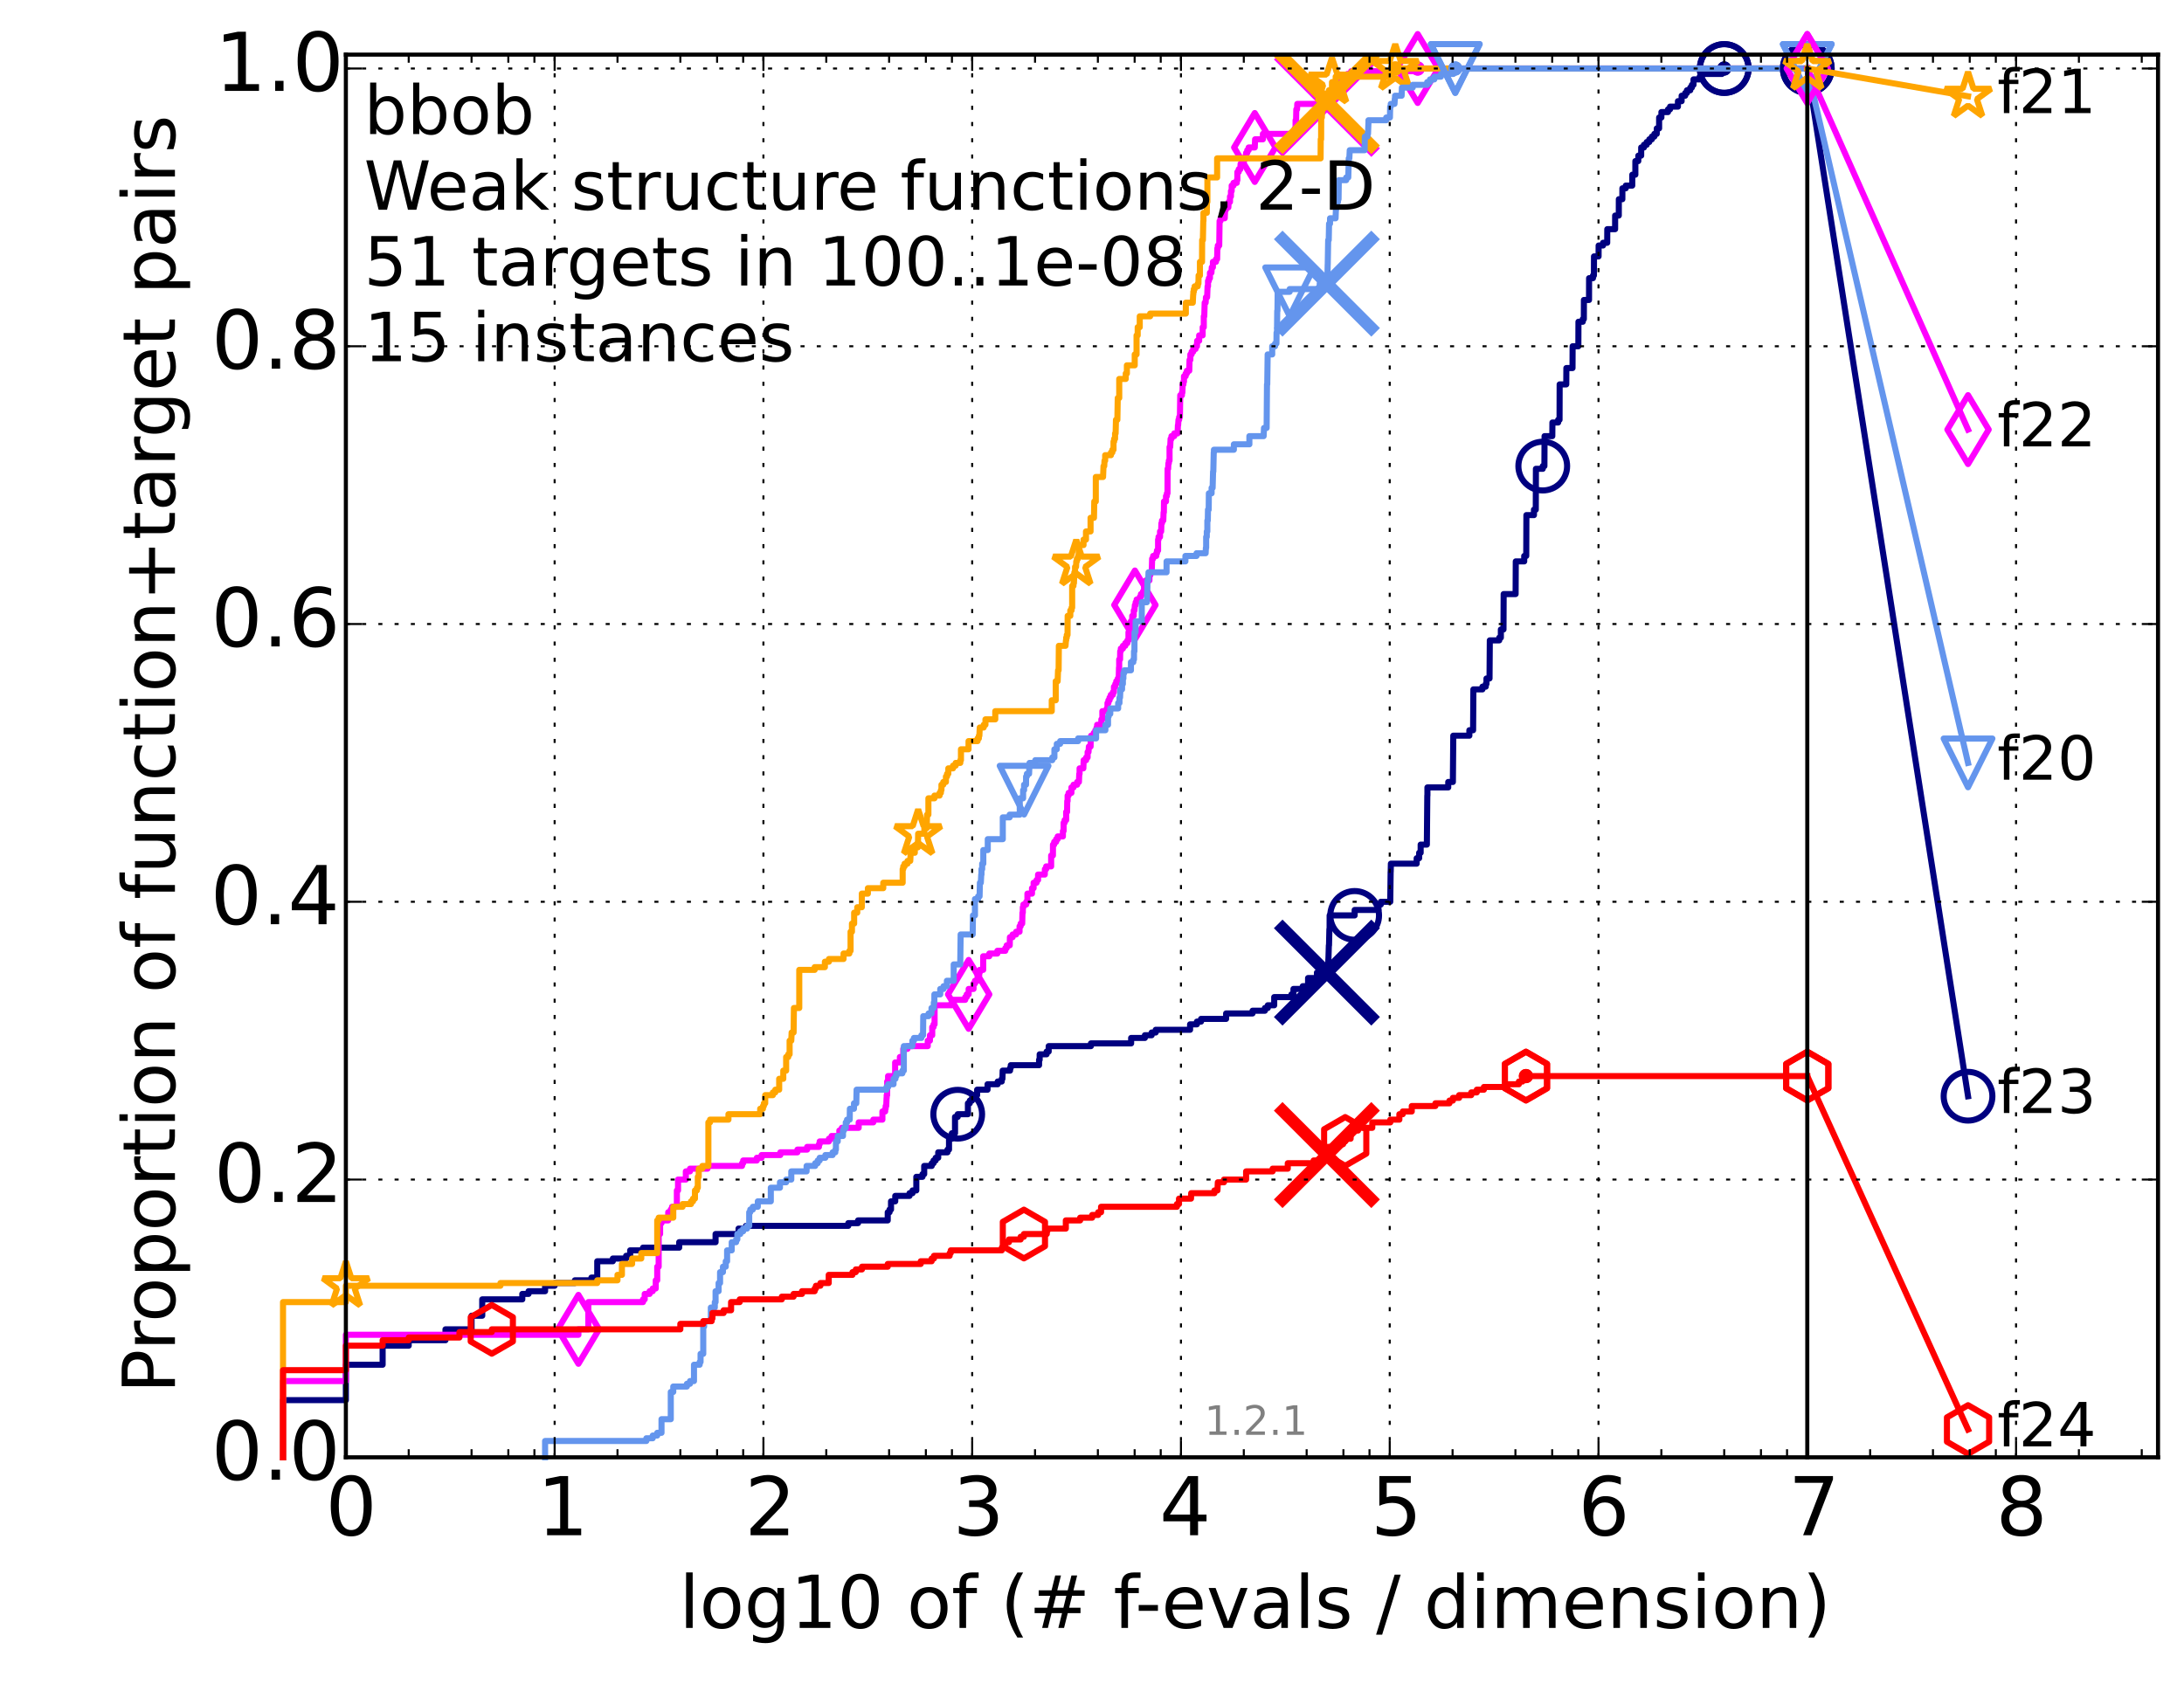 <?xml version="1.0" encoding="utf-8" standalone="no"?>
<!DOCTYPE svg PUBLIC "-//W3C//DTD SVG 1.1//EN"
  "http://www.w3.org/Graphics/SVG/1.1/DTD/svg11.dtd">
<!-- Created with matplotlib (http://matplotlib.org/) -->
<svg height="415pt" version="1.1" viewBox="0 0 538 415" width="538pt" xmlns="http://www.w3.org/2000/svg" xmlns:xlink="http://www.w3.org/1999/xlink">
 <defs>
  <style type="text/css">
*{stroke-linecap:butt;stroke-linejoin:round;}
  </style>
 </defs>
 <g id="figure_1">
  <g id="patch_1">
   <path d="
M0 415.456
L538.8 415.456
L538.8 0
L0 0
z
" style="fill:#ffffff;"/>
  </g>
  <g id="axes_1">
   <g id="patch_2">
    <path d="
M85.2 359.056
L531.6 359.056
L531.6 13.456
L85.2 13.456
z
" style="fill:#ffffff;"/>
   </g>
   <g id="line2d_1">
    <defs>
     <path d="
M0 1.5
C0.398 1.5 0.779 1.342 1.061 1.061
C1.342 0.779 1.5 0.398 1.5 0
C1.5 -0.398 1.342 -0.779 1.061 -1.061
C0.779 -1.342 0.398 -1.5 0 -1.5
C-0.398 -1.5 -0.779 -1.342 -1.061 -1.061
C-1.342 -0.779 -1.5 -0.398 -1.5 0
C-1.5 0.398 -1.342 0.779 -1.061 1.061
C-0.779 1.342 -0.398 1.5 0 1.5
z
" id="ma8fc8663ec" style="stroke:#000080;stroke-width:0.5;"/>
    </defs>
    <g>
     <use style="fill:#000080;stroke:#000080;stroke-width:0.5;" x="424.741" xlink:href="#ma8fc8663ec" y="16.878"/>
     <use style="fill:#000080;stroke:#000080;stroke-width:0.5;" x="424.741" xlink:href="#ma8fc8663ec" y="16.878"/>
    </g>
   </g>
   <g id="line2d_2">
    <path d="
M69.719 359.056
L69.719 344.967
L85.2 344.967
L85.2 336.244
L94.256 336.244
L94.256 331.548
L100.682 331.548
L100.682 330.206
L109.738 330.206
L109.738 327.522
L116.163 327.522
L116.163 324.168
L118.794 324.168
L118.794 320.142
L128.662 320.142
L128.662 318.8
L130.203 318.8
L130.203 318.129
L134.275 318.129
L134.275 316.787
L136.629 316.787
L136.629 316.116
L141.613 316.116
L141.613 315.445
L145.685 315.445
L145.685 314.774
L147.126 314.774
L147.126 310.749
L150.964 310.749
L150.964 310.078
L154.239 310.078
L154.239 309.407
L155.232 309.407
L155.232 308.065
L158.396 308.065
L158.396 307.394
L167.311 307.394
L167.311 306.052
L176.272 306.052
L176.272 304.039
L181.928 304.039
L181.928 302.698
L183.76 302.698
L183.76 302.027
L208.965 302.027
L208.965 301.356
L211.371 301.356
L211.371 300.685
L218.683 300.685
L218.683 298.672
L219.132 298.672
L219.132 298.001
L219.49 298.001
L219.49 295.988
L220.531 295.988
L220.531 294.646
L224.049 294.646
L224.049 293.975
L224.794 293.975
L224.794 293.304
L225.723 293.304
L225.723 289.95
L227.242 289.95
L227.242 289.279
L227.663 289.279
L227.663 287.266
L229.518 287.266
L229.518 286.595
L229.967 286.595
L229.967 285.924
L230.491 285.924
L230.491 285.253
L231.117 285.253
L231.117 283.911
L233.4 283.911
L233.4 283.24
L233.778 283.24
L233.778 280.557
L234.474 280.557
L234.474 279.215
L235.257 279.215
L235.257 275.189
L235.921 275.189
L235.921 274.518
L238.434 274.518
L238.434 271.834
L238.897 271.834
L238.897 271.164
L239.441 271.164
L239.441 270.493
L240.113 270.493
L240.113 269.822
L240.703 269.822
L240.703 268.48
L243.268 268.48
L243.268 267.138
L245.771 267.138
L245.771 266.467
L246.768 266.467
L246.768 265.796
L246.937 265.796
L246.993 263.783
L248.816 263.783
L248.816 263.112
L248.991 263.112
L248.991 262.441
L255.961 262.441
L255.961 261.099
L256.11 261.099
L256.11 259.758
L257.82 259.758
L257.82 259.087
L258.33 259.087
L258.33 257.745
L268.735 257.745
L268.735 257.074
L278.64 257.074
L278.64 255.732
L282.029 255.732
L282.029 255.061
L283.698 255.061
L283.698 254.39
L284.698 254.39
L284.698 253.719
L293.162 253.719
L293.162 252.377
L294.842 252.377
L294.842 251.706
L295.863 251.706
L295.863 251.035
L302.035 251.035
L302.035 249.694
L308.55 249.694
L308.55 249.023
L311.594 249.023
L311.594 248.352
L312.302 248.352
L312.302 247.681
L313.884 247.681
L313.884 245.668
L318.127 245.668
L318.127 244.997
L318.627 244.997
L318.627 243.655
L320.912 243.655
L320.912 242.984
L322.227 242.984
L322.227 240.971
L324.407 240.971
L324.407 239.629
L327.123 239.629
L327.231 236.275
L327.242 236.275
L327.345 232.92
L327.385 232.92
L327.479 228.894
L327.53 228.894
L327.539 225.54
L333.704 225.54
L333.704 224.198
L339.566 224.198
L339.567 222.856
L340.147 222.856
L340.147 222.185
L342.469 222.185
L342.565 214.805
L342.582 214.805
L342.625 212.792
L348.979 212.792
L348.979 211.45
L349.588 211.45
L349.589 210.108
L349.96 210.108
L349.961 208.095
L351.488 208.095
L351.598 196.018
L351.627 196.018
L351.628 194.006
L356.754 194.006
L356.754 192.664
L357.898 192.664
L357.997 181.258
L361.957 181.258
L361.957 179.916
L362.879 179.916
L362.947 169.852
L365.179 169.852
L365.179 169.181
L365.995 169.181
L365.995 168.51
L366.173 168.51
L366.173 167.168
L366.926 167.168
L366.996 157.775
L369.319 157.775
L369.319 157.104
L369.719 157.104
L369.719 155.091
L370.366 155.091
L370.406 146.369
L373.351 146.369
L373.392 138.318
L375.469 138.318
L375.469 136.976
L375.97 136.976
L376.009 126.912
L377.869 126.912
L377.869 125.57
L378.32 125.57
L378.354 115.506
L380.037 115.506
L380.037 114.835
L380.444 114.835
L380.483 107.455
L382.388 107.455
L382.416 104.1
L383.827 104.1
L383.827 103.429
L384.173 103.429
L384.2 94.707
L385.829 94.707
L385.855 90.681
L387.368 90.681
L387.393 85.314
L388.807 85.314
L388.832 79.275
L389.895 79.275
L389.895 78.604
L390.16 78.604
L390.177 73.908
L391.436 73.908
L391.453 68.54
L392.406 68.54
L392.406 67.869
L392.642 67.869
L392.661 63.173
L393.787 63.173
L393.803 60.489
L394.89 60.489
L394.89 59.818
L395.915 59.818
L395.934 56.463
L397.861 56.463
L397.869 53.109
L398.768 53.109
L398.781 49.083
L399.645 49.083
L399.655 46.399
L400.487 46.399
L400.487 45.728
L402.082 45.728
L402.096 43.045
L402.846 43.045
L402.852 39.69
L403.572 39.69
L403.584 38.348
L404.282 38.348
L404.288 36.335
L404.972 36.335
L404.972 35.664
L405.645 35.664
L405.645 34.993
L406.284 34.993
L406.284 34.322
L406.917 34.322
L406.917 33.652
L407.529 33.652
L407.529 32.981
L408.118 32.981
L408.127 31.639
L408.699 31.639
L408.706 28.955
L409.266 28.955
L409.266 27.613
L410.886 27.613
L410.886 26.942
L411.394 26.942
L411.394 26.271
L413.336 26.271
L413.338 24.929
L414.247 24.929
L414.249 23.587
L415.121 23.587
L415.121 22.917
L415.551 22.917
L415.551 22.246
L416.376 22.246
L416.376 21.575
L416.776 21.575
L416.776 20.904
L417.171 20.904
L417.175 19.562
L418.69 19.562
L418.69 18.891
L419.048 18.891
L419.048 18.22
L424.177 18.22
L424.177 17.549
L424.741 17.549
L424.741 16.878
L445.2 16.878
L445.2 16.878" style="fill:none;stroke:#000080;stroke-linecap:square;stroke-width:1.5;"/>
   </g>
   <g id="line2d_3">
    <defs>
     <path d="
M0 6
C1.591 6 3.117 5.368 4.243 4.243
C5.368 3.117 6 1.591 6 0
C6 -1.591 5.368 -3.117 4.243 -4.243
C3.117 -5.368 1.591 -6 0 -6
C-1.591 -6 -3.117 -5.368 -4.243 -4.243
C-5.368 -3.117 -6 -1.591 -6 0
C-6 1.591 -5.368 3.117 -4.243 4.243
C-3.117 5.368 -1.591 6 0 6
z
" id="mae466deef1" style="stroke:#000080;stroke-width:1.5;"/>
    </defs>
    <g>
     <use style="fill:none;stroke:#000080;stroke-width:1.5;" x="235.921" xlink:href="#mae466deef1" y="274.518"/>
     <use style="fill:none;stroke:#000080;stroke-width:1.5;" x="333.704" xlink:href="#mae466deef1" y="225.54"/>
     <use style="fill:none;stroke:#000080;stroke-width:1.5;" x="380.037" xlink:href="#mae466deef1" y="114.835"/>
     <use style="fill:none;stroke:#000080;stroke-width:1.5;" x="424.741" xlink:href="#mae466deef1" y="16.878"/>
     <use style="fill:none;stroke:#000080;stroke-width:1.5;" x="424.741" xlink:href="#mae466deef1" y="16.878"/>
     <use style="fill:none;stroke:#000080;stroke-width:1.5;" x="445.2" xlink:href="#mae466deef1" y="16.878"/>
    </g>
   </g>
   <g id="line2d_4"/>
   <g id="line2d_5">
    <path clip-path="url(#p54ce849065)" d="
M326.864 239.629" style="fill:none;stroke:#000080;stroke-linecap:square;"/>
    <defs>
     <path d="
M-12 12
L12 -12
M-12 -12
L12 12" id="me286a5a777" style="stroke:#000080;stroke-width:3;"/>
    </defs>
    <g clip-path="url(#p54ce849065)">
     <use style="fill:#000080;stroke:#000080;stroke-width:3;" x="326.864" xlink:href="#me286a5a777" y="239.629"/>
    </g>
   </g>
   <g id="line2d_6">
    <defs>
     <path d="
M0 1.5
C0.398 1.5 0.779 1.342 1.061 1.061
C1.342 0.779 1.5 0.398 1.5 0
C1.5 -0.398 1.342 -0.779 1.061 -1.061
C0.779 -1.342 0.398 -1.5 0 -1.5
C-0.398 -1.5 -0.779 -1.342 -1.061 -1.061
C-1.342 -0.779 -1.5 -0.398 -1.5 0
C-1.5 0.398 -1.342 0.779 -1.061 1.061
C-0.779 1.342 -0.398 1.5 0 1.5
z
" id="m62d5190e8e" style="stroke:#ff00ff;stroke-width:0.5;"/>
    </defs>
    <g>
     <use style="fill:#ff00ff;stroke:#ff00ff;stroke-width:0.5;" x="349.231" xlink:href="#m62d5190e8e" y="16.878"/>
     <use style="fill:#ff00ff;stroke:#ff00ff;stroke-width:0.5;" x="349.231" xlink:href="#m62d5190e8e" y="16.878"/>
    </g>
   </g>
   <g id="line2d_7">
    <path d="
M69.719 359.056
L69.719 340.27
L85.2 340.27
L85.2 328.864
L142.489 328.864
L142.489 327.522
L144.927 327.522
L144.927 320.813
L158.396 320.813
L158.396 320.142
L158.813 320.142
L158.813 318.8
L160.021 318.8
L160.021 318.129
L160.791 318.129
L160.791 317.458
L161.535 317.458
L161.535 315.445
L161.899 315.445
L161.899 312.091
L162.256 312.091
L162.256 304.039
L162.608 304.039
L162.608 301.356
L162.954 301.356
L162.954 300.685
L164.609 300.685
L164.609 298.672
L165.238 298.672
L165.238 298.001
L165.546 298.001
L165.546 297.33
L166.738 297.33
L166.738 293.304
L167.026 293.304
L167.026 290.621
L168.946 290.621
L168.946 288.608
L169.973 288.608
L169.973 287.937
L174.295 287.937
L174.295 287.266
L182.792 287.266
L182.792 286.595
L183.073 286.595
L183.073 285.924
L186.436 285.924
L186.436 285.253
L187.606 285.253
L187.606 284.582
L192.222 284.582
L192.222 283.911
L196.433 283.911
L196.433 283.24
L198.832 283.24
L198.832 282.569
L201.737 282.569
L201.737 281.899
L201.918 281.899
L201.918 281.228
L204.199 281.228
L204.199 280.557
L204.84 280.557
L204.84 279.886
L206.757 279.886
L206.757 278.544
L207.377 278.544
L207.377 277.873
L211.527 277.873
L211.527 276.531
L215.126 276.531
L215.126 275.86
L217.369 275.86
L217.369 273.847
L218.05 273.847
L218.05 273.176
L218.167 273.176
L218.167 272.505
L218.311 272.505
L218.397 270.493
L218.426 270.493
L218.426 269.822
L218.54 269.822
L218.54 266.467
L218.768 266.467
L218.768 265.125
L220.505 265.125
L220.505 261.77
L221.676 261.77
L221.676 260.429
L222.503 260.429
L222.503 258.416
L223.553 258.416
L223.553 257.745
L228.537 257.745
L228.537 256.403
L229.077 256.403
L229.077 255.061
L229.64 255.061
L229.64 253.048
L229.967 253.048
L229.967 252.377
L230.222 252.377
L230.222 247.681
L234.404 247.681
L234.404 247.01
L234.571 247.01
L234.571 246.339
L237.769 246.339
L237.769 245.668
L238.139 245.668
L238.139 244.997
L238.62 244.997
L238.62 243.655
L239.818 243.655
L239.818 242.313
L240.178 242.313
L240.178 241.642
L240.819 241.642
L240.819 240.3
L241.215 240.3
L241.215 239.629
L241.349 239.629
L241.349 238.958
L242.196 238.958
L242.196 235.604
L243.697 235.604
L243.697 234.933
L245.687 234.933
L245.687 234.262
L247.646 234.262
L247.646 233.591
L247.984 233.591
L247.984 232.92
L248.735 232.92
L248.779 230.907
L249.446 230.907
L249.446 230.236
L250.302 230.236
L250.302 229.565
L251.153 229.565
L251.153 228.223
L251.423 228.223
L251.423 227.553
L251.805 227.553
L251.87 224.869
L251.959 224.869
L251.959 223.527
L252.093 223.527
L252.093 222.856
L252.799 222.856
L252.799 222.185
L253.093 222.185
L253.093 220.172
L254.218 220.172
L254.218 218.83
L254.613 218.83
L254.613 217.488
L255.344 217.488
L255.344 216.818
L255.714 216.818
L255.714 215.476
L257.368 215.476
L257.394 214.134
L257.712 214.134
L257.712 213.463
L258.937 213.463
L258.937 210.779
L259.372 210.779
L259.386 208.095
L259.686 208.095
L259.686 207.424
L260.169 207.424
L260.169 206.753
L260.551 206.753
L260.551 206.083
L261.831 206.083
L261.831 204.741
L262.003 204.741
L262.003 202.728
L262.25 202.728
L262.25 202.057
L262.633 202.057
L262.633 200.044
L262.862 200.044
L262.905 197.36
L262.991 197.36
L262.991 196.018
L263.239 196.018
L263.239 195.348
L263.93 195.348
L263.93 194.006
L264.455 194.006
L264.455 193.335
L265.339 193.335
L265.339 192.664
L265.78 192.664
L265.863 190.651
L265.941 190.651
L265.941 189.309
L266.868 189.309
L266.95 187.296
L267.549 187.296
L267.549 186.625
L267.918 186.625
L267.918 185.283
L268.145 185.283
L268.229 183.942
L268.653 183.942
L268.683 181.929
L268.774 181.929
L268.774 181.258
L269.426 181.258
L269.426 180.587
L269.82 180.587
L269.82 179.916
L270.125 179.916
L270.125 179.245
L270.267 179.245
L270.267 178.574
L271.266 178.574
L271.309 177.232
L271.552 177.232
L271.552 175.219
L272.628 175.219
L272.628 174.548
L272.815 174.548
L272.815 173.207
L273.042 173.207
L273.042 172.536
L273.329 172.536
L273.329 171.865
L273.629 171.865
L273.629 171.194
L274.148 171.194
L274.148 170.523
L274.409 170.523
L274.409 169.181
L274.739 169.181
L274.739 168.51
L274.979 168.51
L274.979 167.839
L275.352 167.839
L275.352 167.168
L275.58 167.168
L275.648 164.484
L275.695 164.484
L275.695 162.472
L275.912 162.472
L275.945 160.459
L276.099 160.459
L276.099 159.788
L276.624 159.788
L276.624 159.117
L277.197 159.117
L277.197 158.446
L277.709 158.446
L277.709 157.775
L277.984 157.775
L277.984 155.762
L278.281 155.762
L278.281 155.091
L278.566 155.091
L278.566 153.078
L278.909 153.078
L278.909 151.737
L279.28 151.737
L279.292 150.395
L279.46 150.395
L279.568 149.053
L279.757 149.053
L279.757 148.382
L279.995 148.382
L279.995 147.711
L280.791 147.711
L280.791 147.04
L281.051 147.04
L281.051 146.369
L281.557 146.369
L281.557 145.698
L281.806 145.698
L281.839 143.685
L282.264 143.685
L282.264 143.014
L283.143 143.014
L283.154 141.673
L283.376 141.673
L283.376 141.002
L283.713 141.002
L283.813 137.647
L284.06 137.647
L284.06 136.976
L284.836 136.976
L284.836 136.305
L285.004 136.305
L285.004 135.634
L285.277 135.634
L285.277 132.95
L285.391 132.95
L285.391 132.279
L285.757 132.279
L285.757 130.938
L286.035 130.938
L286.094 128.925
L286.237 128.925
L286.237 128.254
L286.559 128.254
L286.634 126.241
L286.701 126.241
L286.734 123.557
L287.227 123.557
L287.227 122.215
L287.447 122.215
L287.447 121.544
L287.6 121.544
L287.623 115.506
L287.758 115.506
L287.817 114.164
L287.927 114.164
L287.927 113.493
L288.103 113.493
L288.103 110.138
L288.259 110.138
L288.36 108.126
L288.576 108.126
L288.576 107.455
L289.262 107.455
L289.262 106.784
L290.087 106.784
L290.165 104.771
L290.216 104.771
L290.305 103.429
L290.466 103.429
L290.466 102.758
L290.654 102.758
L290.737 97.391
L291.15 97.391
L291.15 96.72
L291.264 96.72
L291.336 94.707
L291.519 94.707
L291.519 94.036
L291.657 94.036
L291.657 92.694
L292.069 92.694
L292.069 92.023
L292.366 92.023
L292.366 91.352
L292.959 91.352
L293.03 88.668
L293.227 88.668
L293.227 87.327
L293.536 87.327
L293.536 86.656
L293.933 86.656
L293.933 85.985
L294.516 85.985
L294.516 85.314
L294.855 85.314
L294.898 83.972
L295.399 83.972
L295.399 82.63
L296.255 82.63
L296.262 80.617
L296.537 80.617
L296.537 77.933
L296.656 77.933
L296.757 74.579
L296.996 74.579
L297.071 73.237
L297.362 73.237
L297.469 70.553
L297.578 70.553
L297.578 69.211
L297.788 69.211
L297.788 68.54
L298.055 68.54
L298.055 67.198
L298.42 67.198
L298.51 65.857
L298.784 65.857
L298.784 64.515
L299.537 64.515
L299.537 63.844
L299.823 63.844
L299.882 61.16
L299.996 61.16
L299.996 60.489
L300.343 60.489
L300.432 54.451
L300.658 54.451
L300.658 53.78
L301.692 53.78
L301.792 51.767
L301.965 51.767
L301.965 51.096
L302.589 51.096
L302.669 49.754
L302.994 49.754
L302.994 48.412
L303.229 48.412
L303.229 47.07
L303.409 47.07
L303.409 45.728
L303.859 45.728
L303.859 45.057
L304.664 45.057
L304.664 44.387
L304.81 44.387
L304.81 42.374
L305.14 42.374
L305.14 41.703
L305.52 41.703
L305.608 40.361
L306.012 40.361
L306.012 39.69
L306.465 39.69
L306.465 39.019
L306.832 39.019
L306.832 38.348
L306.956 38.348
L306.956 37.677
L307.244 37.677
L307.244 37.006
L307.594 37.006
L307.594 36.335
L309.097 36.335
L309.18 34.322
L311.098 34.322
L311.098 32.981
L318.955 32.981
L318.955 31.639
L319.148 31.639
L319.148 29.626
L319.275 29.626
L319.33 26.942
L319.515 26.942
L319.568 25.6
L327.322 25.6
L327.363 24.258
L327.638 24.258
L327.68 22.917
L328.818 22.917
L328.818 22.246
L329.38 22.246
L329.41 20.904
L330.042 20.904
L330.042 20.233
L331.403 20.233
L331.461 18.891
L331.922 18.891
L331.922 18.22
L332.838 18.22
L332.838 17.549
L349.231 17.549
L349.231 16.878
L445.2 16.878
L445.2 16.878" style="fill:none;stroke:#ff00ff;stroke-linecap:square;stroke-width:1.5;"/>
   </g>
   <g id="line2d_8">
    <defs>
     <path d="
M-3.9968e-16 8.485
L5.091 0
L4.88498e-16 -8.485
L-5.091 -1.77636e-15
z
" id="mf6640c921f" style="stroke:#ff00ff;stroke-linejoin:miter;stroke-width:1.5;"/>
    </defs>
    <g>
     <use style="fill:none;stroke:#ff00ff;stroke-linejoin:miter;stroke-width:1.5;" x="142.489" xlink:href="#mf6640c921f" y="327.522"/>
     <use style="fill:none;stroke:#ff00ff;stroke-linejoin:miter;stroke-width:1.5;" x="238.62" xlink:href="#mf6640c921f" y="244.997"/>
     <use style="fill:none;stroke:#ff00ff;stroke-linejoin:miter;stroke-width:1.5;" x="279.568" xlink:href="#mf6640c921f" y="149.053"/>
     <use style="fill:none;stroke:#ff00ff;stroke-linejoin:miter;stroke-width:1.5;" x="309.097" xlink:href="#mf6640c921f" y="36.335"/>
     <use style="fill:none;stroke:#ff00ff;stroke-linejoin:miter;stroke-width:1.5;" x="349.231" xlink:href="#mf6640c921f" y="16.878"/>
     <use style="fill:none;stroke:#ff00ff;stroke-linejoin:miter;stroke-width:1.5;" x="445.2" xlink:href="#mf6640c921f" y="16.878"/>
    </g>
   </g>
   <g id="line2d_9"/>
   <g id="line2d_10">
    <path clip-path="url(#p54ce849065)" d="
M326.874 25.6" style="fill:none;stroke:#ff00ff;stroke-linecap:square;"/>
    <defs>
     <path d="
M-12 12
L12 -12
M-12 -12
L12 12" id="m86aa83dd4c" style="stroke:#ff00ff;stroke-width:3;"/>
    </defs>
    <g clip-path="url(#p54ce849065)">
     <use style="fill:#ff00ff;stroke:#ff00ff;stroke-width:3;" x="326.874" xlink:href="#m86aa83dd4c" y="25.6"/>
    </g>
   </g>
   <g id="line2d_11">
    <defs>
     <path d="
M0 1.5
C0.398 1.5 0.779 1.342 1.061 1.061
C1.342 0.779 1.5 0.398 1.5 0
C1.5 -0.398 1.342 -0.779 1.061 -1.061
C0.779 -1.342 0.398 -1.5 0 -1.5
C-0.398 -1.5 -0.779 -1.342 -1.061 -1.061
C-1.342 -0.779 -1.5 -0.398 -1.5 0
C-1.5 0.398 -1.342 0.779 -1.061 1.061
C-0.779 1.342 -0.398 1.5 0 1.5
z
" id="m3747452efa" style="stroke:#ffa500;stroke-width:0.5;"/>
    </defs>
    <g>
     <use style="fill:#ffa500;stroke:#ffa500;stroke-width:0.5;" x="343.702" xlink:href="#m3747452efa" y="16.878"/>
     <use style="fill:#ffa500;stroke:#ffa500;stroke-width:0.5;" x="343.702" xlink:href="#m3747452efa" y="16.878"/>
    </g>
   </g>
   <g id="line2d_12">
    <path d="
M69.719 359.056
L69.719 320.813
L85.2 320.813
L85.2 316.787
L123.276 316.787
L123.276 316.116
L147.126 316.116
L147.126 315.445
L152.11 315.445
L152.11 314.104
L153.2 314.104
L153.2 311.42
L155.712 311.42
L155.712 310.078
L157.97 310.078
L157.97 308.736
L161.899 308.736
L161.899 300.685
L162.256 300.685
L162.256 300.014
L165.85 300.014
L165.85 297.33
L168.143 297.33
L168.143 296.659
L170.222 296.659
L170.222 295.988
L170.713 295.988
L170.713 295.317
L171.194 295.317
L171.194 293.304
L171.664 293.304
L171.664 292.634
L171.895 292.634
L171.895 289.95
L172.124 289.95
L172.124 287.937
L173.018 287.937
L173.018 287.266
L174.5 287.266
L174.5 276.531
L174.906 276.531
L174.906 275.86
L179.443 275.86
L179.443 274.518
L187.261 274.518
L187.261 273.176
L187.945 273.176
L187.945 272.505
L188.169 272.505
L188.169 271.834
L188.499 271.834
L188.499 269.822
L190.388 269.822
L190.388 269.151
L190.984 269.151
L190.984 268.48
L191.942 268.48
L191.942 265.796
L192.952 265.796
L192.952 263.783
L193.658 263.783
L193.658 260.429
L194.173 260.429
L194.173 259.758
L194.51 259.758
L194.51 256.403
L194.925 256.403
L195.007 254.39
L195.492 254.39
L195.572 248.352
L196.889 248.352
L196.889 238.958
L200.684 238.958
L200.684 238.288
L203.201 238.288
L203.201 236.946
L204.199 236.946
L204.199 236.275
L207.796 236.275
L207.796 234.933
L209.226 234.933
L209.226 234.262
L209.527 234.262
L209.527 229.565
L209.866 229.565
L209.866 227.553
L210.406 227.553
L210.406 224.869
L211.173 224.869
L211.173 223.527
L212.295 223.527
L212.295 220.172
L213.791 220.172
L213.791 218.83
L217.579 218.83
L217.579 217.488
L222.359 217.488
L222.359 214.134
L222.503 214.134
L222.503 213.463
L222.835 213.463
L222.835 212.792
L223.553 212.792
L223.553 212.121
L224.226 212.121
L224.337 210.108
L225.348 210.108
L225.348 208.766
L226.113 208.766
L226.174 205.412
L227.701 205.412
L227.701 204.07
L228.262 204.07
L228.372 200.715
L228.7 200.715
L228.7 196.689
L230.188 196.689
L230.188 196.018
L231.455 196.018
L231.455 195.348
L231.773 195.348
L231.773 194.677
L231.915 194.677
L231.915 193.335
L232.365 193.335
L232.365 192.664
L233.016 192.664
L233.016 191.322
L233.297 191.322
L233.297 190.651
L233.605 190.651
L233.605 189.309
L234.765 189.309
L234.765 188.638
L235.418 188.638
L235.418 187.967
L236.554 187.967
L236.554 187.296
L236.719 187.296
L236.719 184.613
L238.586 184.613
L238.586 182.6
L240.808 182.6
L240.808 181.929
L241.132 181.929
L241.132 181.258
L241.256 181.258
L241.349 179.245
L242.324 179.245
L242.324 178.574
L242.753 178.574
L242.753 177.232
L245.173 177.232
L245.173 175.219
L259.086 175.219
L259.086 172.536
L260.063 172.536
L260.063 167.839
L260.538 167.839
L260.637 165.155
L260.776 165.155
L260.836 159.117
L262.478 159.117
L262.582 157.775
L262.637 157.775
L262.637 157.104
L262.791 157.104
L262.791 156.433
L262.975 156.433
L263.007 151.737
L263.656 151.737
L263.656 150.395
L263.964 150.395
L263.964 149.724
L264.113 149.724
L264.113 144.356
L264.433 144.356
L264.433 143.685
L264.549 143.685
L264.658 141.002
L264.828 141.002
L264.828 139.66
L265.074 139.66
L265.124 138.318
L265.272 138.318
L265.272 137.647
L265.566 137.647
L265.566 136.976
L265.725 136.976
L265.729 134.292
L266.917 134.292
L266.917 132.95
L267.517 132.95
L267.517 130.938
L268.644 130.938
L268.644 127.583
L269.485 127.583
L269.56 123.557
L269.935 123.557
L269.938 117.519
L271.727 117.519
L271.834 114.835
L272.015 114.835
L272.08 113.493
L272.243 113.493
L272.243 112.151
L273.665 112.151
L273.665 111.48
L274.013 111.48
L274.013 110.809
L274.299 110.809
L274.299 108.797
L274.451 108.797
L274.451 108.126
L274.681 108.126
L274.681 106.784
L274.817 106.784
L274.904 103.429
L275.249 103.429
L275.343 98.062
L275.71 98.062
L275.71 93.365
L277.31 93.365
L277.31 92.023
L277.594 92.023
L277.594 90.01
L279.525 90.01
L279.525 87.327
L279.975 87.327
L279.975 82.63
L280.257 82.63
L280.257 80.617
L280.762 80.617
L280.762 77.933
L283.321 77.933
L283.321 77.263
L292.113 77.263
L292.113 74.579
L293.83 74.579
L293.924 72.566
L293.961 72.566
L293.961 71.895
L294.08 71.895
L294.08 71.224
L294.281 71.224
L294.281 70.553
L295.052 70.553
L295.052 69.882
L295.22 69.882
L295.257 67.869
L295.587 67.869
L295.587 64.515
L296.106 64.515
L296.135 59.147
L296.317 59.147
L296.414 54.451
L296.452 54.451
L296.452 52.438
L297.284 52.438
L297.316 49.754
L297.426 49.754
L297.43 43.716
L299.822 43.716
L299.822 39.019
L325.31 39.019
L325.344 34.322
L325.44 34.322
L325.458 28.955
L325.616 28.955
L325.712 25.6
L325.789 25.6
L325.789 24.929
L326.94 24.929
L326.959 22.917
L327.357 22.917
L327.357 22.246
L328.109 22.246
L328.121 20.233
L329.029 20.233
L329.029 18.891
L341.783 18.891
L341.783 18.22
L342.988 18.22
L342.988 17.549
L343.702 17.549
L343.702 16.878
L445.2 16.878
L445.2 16.878" style="fill:none;stroke:#ffa500;stroke-linecap:square;stroke-width:1.5;"/>
   </g>
   <g id="line2d_13">
    <defs>
     <path d="
M3.67394e-16 -6
L-1.347 -1.854
L-5.706 -1.854
L-2.18 0.708
L-3.527 4.854
L-4.20996e-16 2.292
L3.527 4.854
L2.18 0.708
L5.706 -1.854
L1.347 -1.854
z
" id="m73d367cfb6" style="stroke:#ffa500;stroke-linejoin:bevel;stroke-width:1.5;"/>
    </defs>
    <g>
     <use style="fill:none;stroke:#ffa500;stroke-linejoin:bevel;stroke-width:1.5;" x="85.2" xlink:href="#m73d367cfb6" y="316.787"/>
     <use style="fill:none;stroke:#ffa500;stroke-linejoin:bevel;stroke-width:1.5;" x="226.174" xlink:href="#m73d367cfb6" y="205.412"/>
     <use style="fill:none;stroke:#ffa500;stroke-linejoin:bevel;stroke-width:1.5;" x="265.124" xlink:href="#m73d367cfb6" y="138.989"/>
     <use style="fill:none;stroke:#ffa500;stroke-linejoin:bevel;stroke-width:1.5;" x="328.121" xlink:href="#m73d367cfb6" y="20.233"/>
     <use style="fill:none;stroke:#ffa500;stroke-linejoin:bevel;stroke-width:1.5;" x="343.702" xlink:href="#m73d367cfb6" y="16.878"/>
     <use style="fill:none;stroke:#ffa500;stroke-linejoin:bevel;stroke-width:1.5;" x="445.2" xlink:href="#m73d367cfb6" y="16.878"/>
    </g>
   </g>
   <g id="line2d_14"/>
   <g id="line2d_15">
    <path clip-path="url(#p54ce849065)" d="
M326.877 24.929" style="fill:none;stroke:#ffa500;stroke-linecap:square;"/>
    <defs>
     <path d="
M-12 12
L12 -12
M-12 -12
L12 12" id="m5a4593f4cb" style="stroke:#ffa500;stroke-width:3;"/>
    </defs>
    <g clip-path="url(#p54ce849065)">
     <use style="fill:#ffa500;stroke:#ffa500;stroke-width:3;" x="326.877" xlink:href="#m5a4593f4cb" y="24.929"/>
    </g>
   </g>
   <g id="line2d_16">
    <defs>
     <path d="
M0 1.5
C0.398 1.5 0.779 1.342 1.061 1.061
C1.342 0.779 1.5 0.398 1.5 0
C1.5 -0.398 1.342 -0.779 1.061 -1.061
C0.779 -1.342 0.398 -1.5 0 -1.5
C-0.398 -1.5 -0.779 -1.342 -1.061 -1.061
C-1.342 -0.779 -1.5 -0.398 -1.5 0
C-1.5 0.398 -1.342 0.779 -1.061 1.061
C-0.779 1.342 -0.398 1.5 0 1.5
z
" id="m03dd694df9" style="stroke:#6495ed;stroke-width:0.5;"/>
    </defs>
    <g>
     <use style="fill:#6495ed;stroke:#6495ed;stroke-width:0.5;" x="358.485" xlink:href="#m03dd694df9" y="16.878"/>
     <use style="fill:#6495ed;stroke:#6495ed;stroke-width:0.5;" x="358.485" xlink:href="#m03dd694df9" y="16.878"/>
    </g>
   </g>
   <g id="line2d_17">
    <path d="
M134.275 359.056
L134.275 355.031
L159.223 355.031
L159.223 354.36
L160.791 354.36
L160.791 353.689
L161.899 353.689
L161.899 353.018
L162.954 353.018
L162.954 349.663
L165.238 349.663
L165.238 342.954
L165.85 342.954
L165.85 341.612
L169.207 341.612
L169.207 340.941
L169.973 340.941
L169.973 340.27
L170.955 340.27
L170.955 336.244
L172.351 336.244
L172.351 335.574
L172.576 335.574
L172.576 333.561
L173.236 333.561
L173.236 326.851
L173.452 326.851
L173.452 325.509
L175.107 325.509
L175.107 322.155
L176.082 322.155
L176.082 320.813
L176.272 320.813
L176.272 318.129
L177.017 318.129
L177.017 316.116
L177.38 316.116
L177.38 313.433
L178.089 313.433
L178.089 312.091
L178.777 312.091
L178.777 310.749
L179.112 310.749
L179.112 308.065
L180.25 308.065
L180.25 306.052
L181.332 306.052
L181.332 305.381
L181.632 305.381
L181.632 304.039
L182.364 304.039
L182.364 303.369
L183.073 303.369
L183.073 302.698
L184.03 302.698
L184.03 302.027
L184.558 302.027
L184.558 298.672
L184.818 298.672
L184.818 298.001
L185.454 298.001
L185.454 297.33
L186.675 297.33
L186.675 295.988
L189.879 295.988
L189.879 292.634
L192.129 292.634
L192.129 291.292
L193.658 291.292
L193.658 290.621
L194.925 290.621
L194.925 288.608
L198.694 288.608
L198.694 287.266
L200.81 287.266
L200.81 286.595
L201.432 286.595
L201.432 285.924
L201.918 285.924
L201.918 285.253
L203.314 285.253
L203.314 284.582
L205.102 284.582
L205.102 283.911
L205.769 283.911
L205.769 283.24
L205.92 283.24
L205.92 281.228
L206.367 281.228
L206.367 279.886
L207.657 279.886
L207.657 278.544
L207.888 278.544
L207.888 277.873
L208.343 277.873
L208.343 276.531
L208.656 276.531
L208.656 275.86
L209.313 275.86
L209.356 273.176
L210.365 273.176
L210.365 271.834
L210.934 271.834
L211.014 268.48
L218.369 268.48
L218.369 267.809
L218.796 267.809
L218.796 267.138
L220.11 267.138
L220.11 265.796
L220.584 265.796
L220.584 265.125
L220.817 265.125
L220.817 264.454
L222.287 264.454
L222.287 263.783
L222.646 263.783
L222.646 257.745
L224.751 257.745
L224.751 256.403
L225.136 256.403
L225.136 255.732
L226.97 255.732
L226.97 255.061
L227.377 255.061
L227.434 250.364
L228.737 250.364
L228.737 249.694
L229.465 249.694
L229.465 248.352
L230.035 248.352
L230.035 247.01
L230.171 247.01
L230.171 244.997
L231.615 244.997
L231.615 243.655
L232.426 243.655
L232.426 242.984
L233.253 242.984
L233.253 241.642
L234.93 241.642
L234.93 237.617
L236.542 237.617
L236.643 230.236
L239.608 230.236
L239.675 225.54
L240.168 225.54
L240.168 221.514
L240.945 221.514
L240.945 220.843
L241.308 220.843
L241.39 217.488
L241.614 217.488
L241.716 215.476
L241.776 215.476
L241.776 214.134
L241.947 214.134
L241.947 212.792
L242.225 212.792
L242.225 209.437
L243.324 209.437
L243.324 206.753
L247.025 206.753
L247.025 201.386
L248.712 201.386
L248.712 200.715
L251.206 200.715
L251.206 196.689
L252.029 196.689
L252.029 194.677
L252.27 194.677
L252.27 193.335
L252.75 193.335
L252.762 191.322
L252.959 191.322
L252.959 190.651
L253.502 190.651
L253.609 187.967
L255.029 187.967
L255.029 187.296
L259.211 187.296
L259.211 186.625
L259.74 186.625
L259.74 184.613
L260.328 184.613
L260.328 183.271
L261.156 183.271
L261.156 182.6
L265.583 182.6
L265.583 181.929
L270.003 181.929
L270.003 179.916
L272.299 179.916
L272.299 178.574
L272.948 178.574
L272.948 176.561
L273.099 176.561
L273.099 175.89
L273.502 175.89
L273.502 174.548
L275.442 174.548
L275.442 173.207
L275.767 173.207
L275.767 171.865
L275.91 171.865
L275.993 169.852
L276.401 169.852
L276.401 168.51
L276.607 168.51
L276.607 167.168
L276.732 167.168
L276.732 165.826
L276.938 165.826
L276.938 165.155
L278.591 165.155
L278.591 163.143
L279.182 163.143
L279.182 162.472
L279.344 162.472
L279.344 160.459
L279.456 160.459
L279.471 155.762
L279.735 155.762
L279.749 153.078
L281.26 153.078
L281.26 148.382
L282.515 148.382
L282.623 145.027
L282.639 145.027
L282.664 143.014
L282.854 143.014
L282.921 141.002
L287.368 141.002
L287.368 138.318
L292.01 138.318
L292.01 136.976
L294.752 136.976
L294.752 136.305
L296.993 136.305
L297.058 134.963
L297.122 134.963
L297.122 132.279
L297.277 132.279
L297.277 130.938
L297.414 130.938
L297.414 128.254
L297.527 128.254
L297.571 125.57
L297.747 125.57
L297.789 121.544
L298.462 121.544
L298.462 120.203
L298.715 120.203
L298.824 116.177
L298.885 116.177
L298.989 111.48
L299.034 111.48
L299.034 110.809
L303.946 110.809
L303.946 109.468
L307.769 109.468
L307.769 107.455
L311.281 107.455
L311.371 105.442
L312.017 105.442
L312.108 94.707
L312.17 94.707
L312.272 87.327
L313.392 87.327
L313.392 85.314
L314.092 85.314
L314.092 84.643
L314.433 84.643
L314.464 81.959
L314.571 81.959
L314.63 76.592
L314.687 76.592
L314.739 71.895
L317.689 71.895
L317.689 71.224
L325.095 71.224
L325.095 69.882
L326.958 69.882
L327.06 65.186
L327.072 65.186
L327.179 59.147
L327.318 59.147
L327.398 55.122
L327.632 55.122
L327.64 53.78
L329.002 53.78
L329.077 51.767
L329.117 51.767
L329.117 51.096
L329.356 51.096
L329.394 49.754
L329.592 49.754
L329.592 49.083
L329.734 49.083
L329.8 44.387
L331.622 44.387
L331.622 43.716
L332.129 43.716
L332.226 40.361
L332.241 40.361
L332.243 39.019
L332.392 39.019
L332.493 37.006
L336.152 37.006
L336.212 33.652
L336.866 33.652
L336.866 32.981
L336.99 32.981
L337.099 30.297
L337.102 30.297
L337.102 29.626
L341.478 29.626
L341.478 28.955
L342.391 28.955
L342.45 26.271
L342.593 26.271
L342.593 25.6
L343.516 25.6
L343.597 24.258
L343.652 24.258
L343.652 23.587
L345.276 23.587
L345.342 21.575
L348.01 21.575
L348.01 20.904
L351.566 20.904
L351.566 20.233
L352.266 20.233
L352.266 19.562
L353.326 19.562
L353.326 18.891
L354.951 18.891
L354.951 18.22
L358.019 18.22
L358.019 17.549
L358.485 17.549
L358.485 16.878
L445.2 16.878
L445.2 16.878" style="fill:none;stroke:#6495ed;stroke-linecap:square;stroke-width:1.5;"/>
   </g>
   <g id="line2d_18">
    <defs>
     <path d="
M-7.34788e-16 6
L6 -6
L-6 -6
z
" id="md7b19447de" style="stroke:#6495ed;stroke-linejoin:miter;stroke-width:1.5;"/>
    </defs>
    <g>
     <use style="fill:none;stroke:#6495ed;stroke-linejoin:miter;stroke-width:1.5;" x="252.27" xlink:href="#md7b19447de" y="194.677"/>
     <use style="fill:none;stroke:#6495ed;stroke-linejoin:miter;stroke-width:1.5;" x="317.689" xlink:href="#md7b19447de" y="71.895"/>
     <use style="fill:none;stroke:#6495ed;stroke-linejoin:miter;stroke-width:1.5;" x="358.485" xlink:href="#md7b19447de" y="16.878"/>
     <use style="fill:none;stroke:#6495ed;stroke-linejoin:miter;stroke-width:1.5;" x="358.485" xlink:href="#md7b19447de" y="16.878"/>
     <use style="fill:none;stroke:#6495ed;stroke-linejoin:miter;stroke-width:1.5;" x="445.2" xlink:href="#md7b19447de" y="16.878"/>
    </g>
   </g>
   <g id="line2d_19"/>
   <g id="line2d_20">
    <path clip-path="url(#p54ce849065)" d="
M326.867 69.882" style="fill:none;stroke:#6495ed;stroke-linecap:square;"/>
    <defs>
     <path d="
M-12 12
L12 -12
M-12 -12
L12 12" id="mdd39a44969" style="stroke:#6495ed;stroke-width:3;"/>
    </defs>
    <g clip-path="url(#p54ce849065)">
     <use style="fill:#6495ed;stroke:#6495ed;stroke-width:3;" x="326.867" xlink:href="#mdd39a44969" y="69.882"/>
    </g>
   </g>
   <g id="line2d_21">
    <defs>
     <path d="
M0 1.5
C0.398 1.5 0.779 1.342 1.061 1.061
C1.342 0.779 1.5 0.398 1.5 0
C1.5 -0.398 1.342 -0.779 1.061 -1.061
C0.779 -1.342 0.398 -1.5 0 -1.5
C-0.398 -1.5 -0.779 -1.342 -1.061 -1.061
C-1.342 -0.779 -1.5 -0.398 -1.5 0
C-1.5 0.398 -1.342 0.779 -1.061 1.061
C-0.779 1.342 -0.398 1.5 0 1.5
z
" id="ma07bdd5909" style="stroke:#ff0000;stroke-width:0.5;"/>
    </defs>
    <g>
     <use style="fill:#ff0000;stroke:#ff0000;stroke-width:0.5;" x="375.902" xlink:href="#ma07bdd5909" y="265.125"/>
     <use style="fill:#ff0000;stroke:#ff0000;stroke-width:0.5;" x="375.902" xlink:href="#ma07bdd5909" y="265.125"/>
    </g>
   </g>
   <g id="line2d_22">
    <path d="
M69.719 359.056
L69.719 337.586
L85.2 337.586
L85.2 331.548
L94.256 331.548
L94.256 330.206
L100.682 330.206
L100.682 329.535
L113.181 329.535
L113.181 328.193
L121.147 328.193
L121.147 327.522
L167.592 327.522
L167.592 326.18
L173.236 326.18
L173.236 325.509
L175.305 325.509
L175.305 324.839
L175.502 324.839
L175.502 323.497
L178.263 323.497
L178.263 322.826
L180.091 322.826
L180.091 320.813
L182.22 320.813
L182.22 320.142
L192.59 320.142
L192.59 319.471
L195.492 319.471
L195.492 318.8
L197.556 318.8
L197.556 318.129
L200.684 318.129
L200.684 317.458
L200.999 317.458
L200.999 316.787
L202.097 316.787
L202.097 316.116
L204.145 316.116
L204.145 314.104
L209.992 314.104
L209.992 313.433
L210.813 313.433
L210.813 312.762
L212.333 312.762
L212.333 312.091
L218.683 312.091
L218.683 311.42
L226.813 311.42
L226.813 310.749
L229.5 310.749
L229.5 310.078
L230.069 310.078
L230.069 309.407
L233.936 309.407
L233.936 308.736
L234.207 308.736
L234.207 308.065
L246.784 308.065
L246.784 307.394
L247.607 307.394
L247.607 306.052
L248.549 306.052
L248.549 305.381
L251.423 305.381
L251.423 304.71
L252.226 304.71
L252.226 304.039
L257.859 304.039
L257.859 303.369
L257.992 303.369
L257.992 302.698
L262.554 302.698
L262.554 300.685
L266.081 300.685
L266.081 300.014
L269.04 300.014
L269.04 299.343
L270.516 299.343
L270.516 298.672
L271.233 298.672
L271.233 297.33
L289.912 297.33
L289.912 296.659
L290.433 296.659
L290.433 295.317
L293.391 295.317
L293.434 293.975
L299.156 293.975
L299.156 293.304
L299.905 293.304
L299.996 291.292
L301.512 291.292
L301.512 290.621
L306.961 290.621
L306.961 288.608
L313.496 288.608
L313.496 287.937
L317.227 287.937
L317.227 286.595
L323.593 286.595
L323.593 285.924
L326.531 285.924
L326.531 284.582
L327.146 284.582
L327.146 282.569
L329.711 282.569
L329.711 281.899
L330.855 281.899
L330.855 281.228
L331.374 281.228
L331.374 280.557
L332.708 280.557
L332.728 278.544
L334.541 278.544
L334.541 277.873
L338.042 277.873
L338.043 276.531
L342.487 276.531
L342.487 275.86
L344.713 275.86
L344.714 274.518
L345.553 274.518
L345.553 273.847
L347.768 273.847
L347.769 272.505
L353.59 272.505
L353.59 271.834
L357.052 271.834
L357.052 271.164
L357.897 271.164
L357.897 270.493
L359.442 270.493
L359.442 269.822
L362.421 269.822
L362.421 269.151
L363.788 269.151
L363.788 268.48
L365.538 268.48
L365.538 267.809
L371.263 267.809
L371.263 267.138
L374.155 267.138
L374.155 266.467
L375.051 266.467
L375.051 265.796
L375.902 265.796
L375.902 265.125
L445.2 265.125
L445.2 265.125" style="fill:none;stroke:#ff0000;stroke-linecap:square;stroke-width:1.5;"/>
   </g>
   <g id="line2d_23">
    <defs>
     <path d="
M3.67394e-16 -6
L-5.196 -3
L-5.196 3
L-1.10218e-15 6
L5.196 3
L5.196 -3
z
" id="m98e028c2bf" style="stroke:#ff0000;stroke-linejoin:miter;stroke-width:1.5;"/>
    </defs>
    <g>
     <use style="fill:none;stroke:#ff0000;stroke-linejoin:miter;stroke-width:1.5;" x="121.147" xlink:href="#m98e028c2bf" y="327.522"/>
     <use style="fill:none;stroke:#ff0000;stroke-linejoin:miter;stroke-width:1.5;" x="252.226" xlink:href="#m98e028c2bf" y="304.039"/>
     <use style="fill:none;stroke:#ff0000;stroke-linejoin:miter;stroke-width:1.5;" x="331.374" xlink:href="#m98e028c2bf" y="281.228"/>
     <use style="fill:none;stroke:#ff0000;stroke-linejoin:miter;stroke-width:1.5;" x="375.902" xlink:href="#m98e028c2bf" y="265.125"/>
     <use style="fill:none;stroke:#ff0000;stroke-linejoin:miter;stroke-width:1.5;" x="375.902" xlink:href="#m98e028c2bf" y="265.125"/>
     <use style="fill:none;stroke:#ff0000;stroke-linejoin:miter;stroke-width:1.5;" x="445.2" xlink:href="#m98e028c2bf" y="265.125"/>
    </g>
   </g>
   <g id="line2d_24"/>
   <g id="line2d_25">
    <path clip-path="url(#p54ce849065)" d="
M326.864 284.582" style="fill:none;stroke:#ff0000;stroke-linecap:square;"/>
    <defs>
     <path d="
M-12 12
L12 -12
M-12 -12
L12 12" id="m4e2b024d89" style="stroke:#ff0000;stroke-width:3;"/>
    </defs>
    <g clip-path="url(#p54ce849065)">
     <use style="fill:#ff0000;stroke:#ff0000;stroke-width:3;" x="326.864" xlink:href="#m4e2b024d89" y="284.582"/>
    </g>
   </g>
   <g id="line2d_26">
    <path d="
M445.2 265.125
L484.8 352.213" style="fill:none;stroke:#ff0000;stroke-linecap:square;stroke-width:1.5;"/>
    <g>
     <use style="fill:none;stroke:#ff0000;stroke-linejoin:miter;stroke-width:1.5;" x="445.2" xlink:href="#m98e028c2bf" y="265.125"/>
     <use style="fill:none;stroke:#ff0000;stroke-linejoin:miter;stroke-width:1.5;" x="484.8" xlink:href="#m98e028c2bf" y="352.213"/>
    </g>
   </g>
   <g id="line2d_27">
    <path d="
M445.2 16.878
L484.8 270.09" style="fill:none;stroke:#000080;stroke-linecap:square;stroke-width:1.5;"/>
    <g>
     <use style="fill:none;stroke:#000080;stroke-width:1.5;" x="445.2" xlink:href="#mae466deef1" y="16.878"/>
     <use style="fill:none;stroke:#000080;stroke-width:1.5;" x="484.8" xlink:href="#mae466deef1" y="270.09"/>
    </g>
   </g>
   <g id="line2d_28">
    <path d="
M445.2 16.878
L484.8 187.967" style="fill:none;stroke:#6495ed;stroke-linecap:square;stroke-width:1.5;"/>
    <g>
     <use style="fill:none;stroke:#6495ed;stroke-linejoin:miter;stroke-width:1.5;" x="445.2" xlink:href="#md7b19447de" y="16.878"/>
     <use style="fill:none;stroke:#6495ed;stroke-linejoin:miter;stroke-width:1.5;" x="484.8" xlink:href="#md7b19447de" y="187.967"/>
    </g>
   </g>
   <g id="line2d_29">
    <path d="
M445.2 16.878
L484.8 105.844" style="fill:none;stroke:#ff00ff;stroke-linecap:square;stroke-width:1.5;"/>
    <g>
     <use style="fill:none;stroke:#ff00ff;stroke-linejoin:miter;stroke-width:1.5;" x="445.2" xlink:href="#mf6640c921f" y="16.878"/>
     <use style="fill:none;stroke:#ff00ff;stroke-linejoin:miter;stroke-width:1.5;" x="484.8" xlink:href="#mf6640c921f" y="105.844"/>
    </g>
   </g>
   <g id="line2d_30">
    <path d="
M445.2 16.878
L484.8 23.722" style="fill:none;stroke:#ffa500;stroke-linecap:square;stroke-width:1.5;"/>
    <g>
     <use style="fill:none;stroke:#ffa500;stroke-linejoin:bevel;stroke-width:1.5;" x="445.2" xlink:href="#m73d367cfb6" y="16.878"/>
     <use style="fill:none;stroke:#ffa500;stroke-linejoin:bevel;stroke-width:1.5;" x="484.8" xlink:href="#m73d367cfb6" y="23.722"/>
    </g>
   </g>
   <g id="line2d_31">
    <path d="
M445.2 359.056
L445.2 16.878" style="fill:none;stroke:#000000;stroke-linecap:square;"/>
   </g>
   <g id="patch_3">
    <path d="
M85.2 13.456
L531.6 13.456" style="fill:none;stroke:#000000;stroke-linecap:square;stroke-linejoin:miter;"/>
   </g>
   <g id="patch_4">
    <path d="
M531.6 359.056
L531.6 13.456" style="fill:none;stroke:#000000;stroke-linecap:square;stroke-linejoin:miter;"/>
   </g>
   <g id="patch_5">
    <path d="
M85.2 359.056
L531.6 359.056" style="fill:none;stroke:#000000;stroke-linecap:square;stroke-linejoin:miter;"/>
   </g>
   <g id="patch_6">
    <path d="
M85.2 359.056
L85.2 13.456" style="fill:none;stroke:#000000;stroke-linecap:square;stroke-linejoin:miter;"/>
   </g>
   <g id="matplotlib.axis_1">
    <g id="xtick_1">
     <g id="line2d_32">
      <path clip-path="url(#p54ce849065)" d="
M85.2 359.056
L85.2 13.456" style="fill:none;stroke:#000000;stroke-dasharray:1,3;stroke-dashoffset:0.0;stroke-width:0.5;"/>
     </g>
     <g id="line2d_33">
      <defs>
       <path d="
M0 0
L0 -4" id="m93b0483c22" style="stroke:#000000;stroke-width:0.5;"/>
      </defs>
      <g>
       <use style="stroke:#000000;stroke-width:0.5;" x="85.2" xlink:href="#m93b0483c22" y="359.056"/>
      </g>
     </g>
     <g id="line2d_34">
      <defs>
       <path d="
M0 0
L0 4" id="m741efc42ff" style="stroke:#000000;stroke-width:0.5;"/>
      </defs>
      <g>
       <use style="stroke:#000000;stroke-width:0.5;" x="85.2" xlink:href="#m741efc42ff" y="13.456"/>
      </g>
     </g>
     <g id="text_1">
      <!-- 0 -->
      <defs>
       <path d="
M31.781 66.406
Q24.172 66.406 20.328 58.906
Q16.5 51.422 16.5 36.375
Q16.5 21.391 20.328 13.891
Q24.172 6.391 31.781 6.391
Q39.453 6.391 43.281 13.891
Q47.125 21.391 47.125 36.375
Q47.125 51.422 43.281 58.906
Q39.453 66.406 31.781 66.406
M31.781 74.219
Q44.047 74.219 50.516 64.516
Q56.984 54.828 56.984 36.375
Q56.984 17.969 50.516 8.266
Q44.047 -1.422 31.781 -1.422
Q19.531 -1.422 13.062 8.266
Q6.594 17.969 6.594 36.375
Q6.594 54.828 13.062 64.516
Q19.531 74.219 31.781 74.219" id="BitstreamVeraSans-Roman-30"/>
      </defs>
      <g transform="translate(80.161 378.253)scale(0.2 -0.2)">
       <use xlink:href="#BitstreamVeraSans-Roman-30"/>
      </g>
     </g>
    </g>
    <g id="xtick_2">
     <g id="line2d_35">
      <path clip-path="url(#p54ce849065)" d="
M136.629 359.056
L136.629 13.456" style="fill:none;stroke:#000000;stroke-dasharray:1,3;stroke-dashoffset:0.0;stroke-width:0.5;"/>
     </g>
     <g id="line2d_36">
      <g>
       <use style="stroke:#000000;stroke-width:0.5;" x="136.629" xlink:href="#m93b0483c22" y="359.056"/>
      </g>
     </g>
     <g id="line2d_37">
      <g>
       <use style="stroke:#000000;stroke-width:0.5;" x="136.629" xlink:href="#m741efc42ff" y="13.456"/>
      </g>
     </g>
     <g id="text_2">
      <!-- 1 -->
      <defs>
       <path d="
M12.406 8.297
L28.516 8.297
L28.516 63.922
L10.984 60.406
L10.984 69.391
L28.422 72.906
L38.281 72.906
L38.281 8.297
L54.391 8.297
L54.391 0
L12.406 0
z
" id="BitstreamVeraSans-Roman-31"/>
      </defs>
      <g transform="translate(132.288 378.253)scale(0.2 -0.2)">
       <use xlink:href="#BitstreamVeraSans-Roman-31"/>
      </g>
     </g>
    </g>
    <g id="xtick_3">
     <g id="line2d_38">
      <path clip-path="url(#p54ce849065)" d="
M188.057 359.056
L188.057 13.456" style="fill:none;stroke:#000000;stroke-dasharray:1,3;stroke-dashoffset:0.0;stroke-width:0.5;"/>
     </g>
     <g id="line2d_39">
      <g>
       <use style="stroke:#000000;stroke-width:0.5;" x="188.057" xlink:href="#m93b0483c22" y="359.056"/>
      </g>
     </g>
     <g id="line2d_40">
      <g>
       <use style="stroke:#000000;stroke-width:0.5;" x="188.057" xlink:href="#m741efc42ff" y="13.456"/>
      </g>
     </g>
     <g id="text_3">
      <!-- 2 -->
      <defs>
       <path d="
M19.188 8.297
L53.609 8.297
L53.609 0
L7.328 0
L7.328 8.297
Q12.938 14.109 22.625 23.891
Q32.328 33.688 34.812 36.531
Q39.547 41.844 41.422 45.531
Q43.312 49.219 43.312 52.781
Q43.312 58.594 39.234 62.25
Q35.156 65.922 28.609 65.922
Q23.969 65.922 18.812 64.312
Q13.672 62.703 7.812 59.422
L7.812 69.391
Q13.766 71.781 18.938 73
Q24.125 74.219 28.422 74.219
Q39.75 74.219 46.484 68.547
Q53.219 62.891 53.219 53.422
Q53.219 48.922 51.531 44.891
Q49.859 40.875 45.406 35.406
Q44.188 33.984 37.641 27.219
Q31.109 20.453 19.188 8.297" id="BitstreamVeraSans-Roman-32"/>
      </defs>
      <g transform="translate(183.429 378.253)scale(0.2 -0.2)">
       <use xlink:href="#BitstreamVeraSans-Roman-32"/>
      </g>
     </g>
    </g>
    <g id="xtick_4">
     <g id="line2d_41">
      <path clip-path="url(#p54ce849065)" d="
M239.486 359.056
L239.486 13.456" style="fill:none;stroke:#000000;stroke-dasharray:1,3;stroke-dashoffset:0.0;stroke-width:0.5;"/>
     </g>
     <g id="line2d_42">
      <g>
       <use style="stroke:#000000;stroke-width:0.5;" x="239.486" xlink:href="#m93b0483c22" y="359.056"/>
      </g>
     </g>
     <g id="line2d_43">
      <g>
       <use style="stroke:#000000;stroke-width:0.5;" x="239.486" xlink:href="#m741efc42ff" y="13.456"/>
      </g>
     </g>
     <g id="text_4">
      <!-- 3 -->
      <defs>
       <path d="
M40.578 39.312
Q47.656 37.797 51.625 33
Q55.609 28.219 55.609 21.188
Q55.609 10.406 48.188 4.484
Q40.766 -1.422 27.094 -1.422
Q22.516 -1.422 17.656 -0.516
Q12.797 0.391 7.625 2.203
L7.625 11.719
Q11.719 9.328 16.594 8.109
Q21.484 6.891 26.812 6.891
Q36.078 6.891 40.938 10.547
Q45.797 14.203 45.797 21.188
Q45.797 27.641 41.281 31.266
Q36.766 34.906 28.719 34.906
L20.219 34.906
L20.219 43.016
L29.109 43.016
Q36.375 43.016 40.234 45.922
Q44.094 48.828 44.094 54.297
Q44.094 59.906 40.109 62.906
Q36.141 65.922 28.719 65.922
Q24.656 65.922 20.016 65.031
Q15.375 64.156 9.812 62.312
L9.812 71.094
Q15.438 72.656 20.344 73.438
Q25.25 74.219 29.594 74.219
Q40.828 74.219 47.359 69.109
Q53.906 64.016 53.906 55.328
Q53.906 49.266 50.438 45.094
Q46.969 40.922 40.578 39.312" id="BitstreamVeraSans-Roman-33"/>
      </defs>
      <g transform="translate(234.687 378.253)scale(0.2 -0.2)">
       <use xlink:href="#BitstreamVeraSans-Roman-33"/>
      </g>
     </g>
    </g>
    <g id="xtick_5">
     <g id="line2d_44">
      <path clip-path="url(#p54ce849065)" d="
M290.914 359.056
L290.914 13.456" style="fill:none;stroke:#000000;stroke-dasharray:1,3;stroke-dashoffset:0.0;stroke-width:0.5;"/>
     </g>
     <g id="line2d_45">
      <g>
       <use style="stroke:#000000;stroke-width:0.5;" x="290.914" xlink:href="#m93b0483c22" y="359.056"/>
      </g>
     </g>
     <g id="line2d_46">
      <g>
       <use style="stroke:#000000;stroke-width:0.5;" x="290.914" xlink:href="#m741efc42ff" y="13.456"/>
      </g>
     </g>
     <g id="text_5">
      <!-- 4 -->
      <defs>
       <path d="
M37.797 64.312
L12.891 25.391
L37.797 25.391
z

M35.203 72.906
L47.609 72.906
L47.609 25.391
L58.016 25.391
L58.016 17.188
L47.609 17.188
L47.609 0
L37.797 0
L37.797 17.188
L4.891 17.188
L4.891 26.703
z
" id="BitstreamVeraSans-Roman-34"/>
      </defs>
      <g transform="translate(285.602 378.253)scale(0.2 -0.2)">
       <use xlink:href="#BitstreamVeraSans-Roman-34"/>
      </g>
     </g>
    </g>
    <g id="xtick_6">
     <g id="line2d_47">
      <path clip-path="url(#p54ce849065)" d="
M342.343 359.056
L342.343 13.456" style="fill:none;stroke:#000000;stroke-dasharray:1,3;stroke-dashoffset:0.0;stroke-width:0.5;"/>
     </g>
     <g id="line2d_48">
      <g>
       <use style="stroke:#000000;stroke-width:0.5;" x="342.343" xlink:href="#m93b0483c22" y="359.056"/>
      </g>
     </g>
     <g id="line2d_49">
      <g>
       <use style="stroke:#000000;stroke-width:0.5;" x="342.343" xlink:href="#m741efc42ff" y="13.456"/>
      </g>
     </g>
     <g id="text_6">
      <!-- 5 -->
      <defs>
       <path d="
M10.797 72.906
L49.516 72.906
L49.516 64.594
L19.828 64.594
L19.828 46.734
Q21.969 47.469 24.109 47.828
Q26.266 48.188 28.422 48.188
Q40.625 48.188 47.75 41.5
Q54.891 34.812 54.891 23.391
Q54.891 11.625 47.562 5.094
Q40.234 -1.422 26.906 -1.422
Q22.312 -1.422 17.547 -0.641
Q12.797 0.141 7.719 1.703
L7.719 11.625
Q12.109 9.234 16.797 8.062
Q21.484 6.891 26.703 6.891
Q35.156 6.891 40.078 11.328
Q45.016 15.766 45.016 23.391
Q45.016 31 40.078 35.438
Q35.156 39.891 26.703 39.891
Q22.75 39.891 18.812 39.016
Q14.891 38.141 10.797 36.281
z
" id="BitstreamVeraSans-Roman-35"/>
      </defs>
      <g transform="translate(337.626 378.253)scale(0.2 -0.2)">
       <use xlink:href="#BitstreamVeraSans-Roman-35"/>
      </g>
     </g>
    </g>
    <g id="xtick_7">
     <g id="line2d_50">
      <path clip-path="url(#p54ce849065)" d="
M393.771 359.056
L393.771 13.456" style="fill:none;stroke:#000000;stroke-dasharray:1,3;stroke-dashoffset:0.0;stroke-width:0.5;"/>
     </g>
     <g id="line2d_51">
      <g>
       <use style="stroke:#000000;stroke-width:0.5;" x="393.771" xlink:href="#m93b0483c22" y="359.056"/>
      </g>
     </g>
     <g id="line2d_52">
      <g>
       <use style="stroke:#000000;stroke-width:0.5;" x="393.771" xlink:href="#m741efc42ff" y="13.456"/>
      </g>
     </g>
     <g id="text_7">
      <!-- 6 -->
      <defs>
       <path d="
M33.016 40.375
Q26.375 40.375 22.484 35.828
Q18.609 31.297 18.609 23.391
Q18.609 15.531 22.484 10.953
Q26.375 6.391 33.016 6.391
Q39.656 6.391 43.531 10.953
Q47.406 15.531 47.406 23.391
Q47.406 31.297 43.531 35.828
Q39.656 40.375 33.016 40.375
M52.594 71.297
L52.594 62.312
Q48.875 64.062 45.094 64.984
Q41.312 65.922 37.594 65.922
Q27.828 65.922 22.672 59.328
Q17.531 52.734 16.797 39.406
Q19.672 43.656 24.016 45.922
Q28.375 48.188 33.594 48.188
Q44.578 48.188 50.953 41.516
Q57.328 34.859 57.328 23.391
Q57.328 12.156 50.688 5.359
Q44.047 -1.422 33.016 -1.422
Q20.359 -1.422 13.672 8.266
Q6.984 17.969 6.984 36.375
Q6.984 53.656 15.188 63.938
Q23.391 74.219 37.203 74.219
Q40.922 74.219 44.703 73.484
Q48.484 72.75 52.594 71.297" id="BitstreamVeraSans-Roman-36"/>
      </defs>
      <g transform="translate(388.737 378.253)scale(0.2 -0.2)">
       <use xlink:href="#BitstreamVeraSans-Roman-36"/>
      </g>
     </g>
    </g>
    <g id="xtick_8">
     <g id="line2d_53">
      <path clip-path="url(#p54ce849065)" d="
M445.2 359.056
L445.2 13.456" style="fill:none;stroke:#000000;stroke-dasharray:1,3;stroke-dashoffset:0.0;stroke-width:0.5;"/>
     </g>
     <g id="line2d_54">
      <g>
       <use style="stroke:#000000;stroke-width:0.5;" x="445.2" xlink:href="#m93b0483c22" y="359.056"/>
      </g>
     </g>
     <g id="line2d_55">
      <g>
       <use style="stroke:#000000;stroke-width:0.5;" x="445.2" xlink:href="#m741efc42ff" y="13.456"/>
      </g>
     </g>
     <g id="text_8">
      <!-- 7 -->
      <defs>
       <path d="
M8.203 72.906
L55.078 72.906
L55.078 68.703
L28.609 0
L18.312 0
L43.219 64.594
L8.203 64.594
z
" id="BitstreamVeraSans-Roman-37"/>
      </defs>
      <g transform="translate(440.512 378.253)scale(0.2 -0.2)">
       <use xlink:href="#BitstreamVeraSans-Roman-37"/>
      </g>
     </g>
    </g>
    <g id="xtick_9">
     <g id="line2d_56">
      <path clip-path="url(#p54ce849065)" d="
M496.629 359.056
L496.629 13.456" style="fill:none;stroke:#000000;stroke-dasharray:1,3;stroke-dashoffset:0.0;stroke-width:0.5;"/>
     </g>
     <g id="line2d_57">
      <g>
       <use style="stroke:#000000;stroke-width:0.5;" x="496.629" xlink:href="#m93b0483c22" y="359.056"/>
      </g>
     </g>
     <g id="line2d_58">
      <g>
       <use style="stroke:#000000;stroke-width:0.5;" x="496.629" xlink:href="#m741efc42ff" y="13.456"/>
      </g>
     </g>
     <g id="text_9">
      <!-- 8 -->
      <defs>
       <path d="
M31.781 34.625
Q24.75 34.625 20.719 30.859
Q16.703 27.094 16.703 20.516
Q16.703 13.922 20.719 10.156
Q24.75 6.391 31.781 6.391
Q38.812 6.391 42.859 10.172
Q46.922 13.969 46.922 20.516
Q46.922 27.094 42.891 30.859
Q38.875 34.625 31.781 34.625
M21.922 38.812
Q15.578 40.375 12.031 44.719
Q8.5 49.078 8.5 55.328
Q8.5 64.062 14.719 69.141
Q20.953 74.219 31.781 74.219
Q42.672 74.219 48.875 69.141
Q55.078 64.062 55.078 55.328
Q55.078 49.078 51.531 44.719
Q48 40.375 41.703 38.812
Q48.828 37.156 52.797 32.312
Q56.781 27.484 56.781 20.516
Q56.781 9.906 50.312 4.234
Q43.844 -1.422 31.781 -1.422
Q19.734 -1.422 13.25 4.234
Q6.781 9.906 6.781 20.516
Q6.781 27.484 10.781 32.312
Q14.797 37.156 21.922 38.812
M18.312 54.391
Q18.312 48.734 21.844 45.562
Q25.391 42.391 31.781 42.391
Q38.141 42.391 41.719 45.562
Q45.312 48.734 45.312 54.391
Q45.312 60.062 41.719 63.234
Q38.141 66.406 31.781 66.406
Q25.391 66.406 21.844 63.234
Q18.312 60.062 18.312 54.391" id="BitstreamVeraSans-Roman-38"/>
      </defs>
      <g transform="translate(491.629 378.253)scale(0.2 -0.2)">
       <use xlink:href="#BitstreamVeraSans-Roman-38"/>
      </g>
     </g>
    </g>
    <g id="xtick_10">
     <g id="line2d_59">
      <defs>
       <path d="
M0 0
L0 -2" id="m177f7580d0" style="stroke:#000000;stroke-width:0.5;"/>
      </defs>
      <g>
       <use style="stroke:#000000;stroke-width:0.5;" x="100.682" xlink:href="#m177f7580d0" y="359.056"/>
      </g>
     </g>
     <g id="line2d_60">
      <defs>
       <path d="
M0 0
L0 2" id="m5284c7e2a0" style="stroke:#000000;stroke-width:0.5;"/>
      </defs>
      <g>
       <use style="stroke:#000000;stroke-width:0.5;" x="100.682" xlink:href="#m5284c7e2a0" y="13.456"/>
      </g>
     </g>
    </g>
    <g id="xtick_11">
     <g id="line2d_61">
      <g>
       <use style="stroke:#000000;stroke-width:0.5;" x="116.163" xlink:href="#m177f7580d0" y="359.056"/>
      </g>
     </g>
     <g id="line2d_62">
      <g>
       <use style="stroke:#000000;stroke-width:0.5;" x="116.163" xlink:href="#m5284c7e2a0" y="13.456"/>
      </g>
     </g>
    </g>
    <g id="xtick_12">
     <g id="line2d_63">
      <g>
       <use style="stroke:#000000;stroke-width:0.5;" x="125.219" xlink:href="#m177f7580d0" y="359.056"/>
      </g>
     </g>
     <g id="line2d_64">
      <g>
       <use style="stroke:#000000;stroke-width:0.5;" x="125.219" xlink:href="#m5284c7e2a0" y="13.456"/>
      </g>
     </g>
    </g>
    <g id="xtick_13">
     <g id="line2d_65">
      <g>
       <use style="stroke:#000000;stroke-width:0.5;" x="131.645" xlink:href="#m177f7580d0" y="359.056"/>
      </g>
     </g>
     <g id="line2d_66">
      <g>
       <use style="stroke:#000000;stroke-width:0.5;" x="131.645" xlink:href="#m5284c7e2a0" y="13.456"/>
      </g>
     </g>
    </g>
    <g id="xtick_14">
     <g id="line2d_67">
      <g>
       <use style="stroke:#000000;stroke-width:0.5;" x="152.11" xlink:href="#m177f7580d0" y="359.056"/>
      </g>
     </g>
     <g id="line2d_68">
      <g>
       <use style="stroke:#000000;stroke-width:0.5;" x="152.11" xlink:href="#m5284c7e2a0" y="13.456"/>
      </g>
     </g>
    </g>
    <g id="xtick_15">
     <g id="line2d_69">
      <g>
       <use style="stroke:#000000;stroke-width:0.5;" x="167.592" xlink:href="#m177f7580d0" y="359.056"/>
      </g>
     </g>
     <g id="line2d_70">
      <g>
       <use style="stroke:#000000;stroke-width:0.5;" x="167.592" xlink:href="#m5284c7e2a0" y="13.456"/>
      </g>
     </g>
    </g>
    <g id="xtick_16">
     <g id="line2d_71">
      <g>
       <use style="stroke:#000000;stroke-width:0.5;" x="176.648" xlink:href="#m177f7580d0" y="359.056"/>
      </g>
     </g>
     <g id="line2d_72">
      <g>
       <use style="stroke:#000000;stroke-width:0.5;" x="176.648" xlink:href="#m5284c7e2a0" y="13.456"/>
      </g>
     </g>
    </g>
    <g id="xtick_17">
     <g id="line2d_73">
      <g>
       <use style="stroke:#000000;stroke-width:0.5;" x="183.073" xlink:href="#m177f7580d0" y="359.056"/>
      </g>
     </g>
     <g id="line2d_74">
      <g>
       <use style="stroke:#000000;stroke-width:0.5;" x="183.073" xlink:href="#m5284c7e2a0" y="13.456"/>
      </g>
     </g>
    </g>
    <g id="xtick_18">
     <g id="line2d_75">
      <g>
       <use style="stroke:#000000;stroke-width:0.5;" x="203.539" xlink:href="#m177f7580d0" y="359.056"/>
      </g>
     </g>
     <g id="line2d_76">
      <g>
       <use style="stroke:#000000;stroke-width:0.5;" x="203.539" xlink:href="#m5284c7e2a0" y="13.456"/>
      </g>
     </g>
    </g>
    <g id="xtick_19">
     <g id="line2d_77">
      <g>
       <use style="stroke:#000000;stroke-width:0.5;" x="219.02" xlink:href="#m177f7580d0" y="359.056"/>
      </g>
     </g>
     <g id="line2d_78">
      <g>
       <use style="stroke:#000000;stroke-width:0.5;" x="219.02" xlink:href="#m5284c7e2a0" y="13.456"/>
      </g>
     </g>
    </g>
    <g id="xtick_20">
     <g id="line2d_79">
      <g>
       <use style="stroke:#000000;stroke-width:0.5;" x="228.076" xlink:href="#m177f7580d0" y="359.056"/>
      </g>
     </g>
     <g id="line2d_80">
      <g>
       <use style="stroke:#000000;stroke-width:0.5;" x="228.076" xlink:href="#m5284c7e2a0" y="13.456"/>
      </g>
     </g>
    </g>
    <g id="xtick_21">
     <g id="line2d_81">
      <g>
       <use style="stroke:#000000;stroke-width:0.5;" x="234.502" xlink:href="#m177f7580d0" y="359.056"/>
      </g>
     </g>
     <g id="line2d_82">
      <g>
       <use style="stroke:#000000;stroke-width:0.5;" x="234.502" xlink:href="#m5284c7e2a0" y="13.456"/>
      </g>
     </g>
    </g>
    <g id="xtick_22">
     <g id="line2d_83">
      <g>
       <use style="stroke:#000000;stroke-width:0.5;" x="254.967" xlink:href="#m177f7580d0" y="359.056"/>
      </g>
     </g>
     <g id="line2d_84">
      <g>
       <use style="stroke:#000000;stroke-width:0.5;" x="254.967" xlink:href="#m5284c7e2a0" y="13.456"/>
      </g>
     </g>
    </g>
    <g id="xtick_23">
     <g id="line2d_85">
      <g>
       <use style="stroke:#000000;stroke-width:0.5;" x="270.449" xlink:href="#m177f7580d0" y="359.056"/>
      </g>
     </g>
     <g id="line2d_86">
      <g>
       <use style="stroke:#000000;stroke-width:0.5;" x="270.449" xlink:href="#m5284c7e2a0" y="13.456"/>
      </g>
     </g>
    </g>
    <g id="xtick_24">
     <g id="line2d_87">
      <g>
       <use style="stroke:#000000;stroke-width:0.5;" x="279.505" xlink:href="#m177f7580d0" y="359.056"/>
      </g>
     </g>
     <g id="line2d_88">
      <g>
       <use style="stroke:#000000;stroke-width:0.5;" x="279.505" xlink:href="#m5284c7e2a0" y="13.456"/>
      </g>
     </g>
    </g>
    <g id="xtick_25">
     <g id="line2d_89">
      <g>
       <use style="stroke:#000000;stroke-width:0.5;" x="285.93" xlink:href="#m177f7580d0" y="359.056"/>
      </g>
     </g>
     <g id="line2d_90">
      <g>
       <use style="stroke:#000000;stroke-width:0.5;" x="285.93" xlink:href="#m5284c7e2a0" y="13.456"/>
      </g>
     </g>
    </g>
    <g id="xtick_26">
     <g id="line2d_91">
      <g>
       <use style="stroke:#000000;stroke-width:0.5;" x="306.396" xlink:href="#m177f7580d0" y="359.056"/>
      </g>
     </g>
     <g id="line2d_92">
      <g>
       <use style="stroke:#000000;stroke-width:0.5;" x="306.396" xlink:href="#m5284c7e2a0" y="13.456"/>
      </g>
     </g>
    </g>
    <g id="xtick_27">
     <g id="line2d_93">
      <g>
       <use style="stroke:#000000;stroke-width:0.5;" x="321.877" xlink:href="#m177f7580d0" y="359.056"/>
      </g>
     </g>
     <g id="line2d_94">
      <g>
       <use style="stroke:#000000;stroke-width:0.5;" x="321.877" xlink:href="#m5284c7e2a0" y="13.456"/>
      </g>
     </g>
    </g>
    <g id="xtick_28">
     <g id="line2d_95">
      <g>
       <use style="stroke:#000000;stroke-width:0.5;" x="330.933" xlink:href="#m177f7580d0" y="359.056"/>
      </g>
     </g>
     <g id="line2d_96">
      <g>
       <use style="stroke:#000000;stroke-width:0.5;" x="330.933" xlink:href="#m5284c7e2a0" y="13.456"/>
      </g>
     </g>
    </g>
    <g id="xtick_29">
     <g id="line2d_97">
      <g>
       <use style="stroke:#000000;stroke-width:0.5;" x="337.359" xlink:href="#m177f7580d0" y="359.056"/>
      </g>
     </g>
     <g id="line2d_98">
      <g>
       <use style="stroke:#000000;stroke-width:0.5;" x="337.359" xlink:href="#m5284c7e2a0" y="13.456"/>
      </g>
     </g>
    </g>
    <g id="xtick_30">
     <g id="line2d_99">
      <g>
       <use style="stroke:#000000;stroke-width:0.5;" x="357.824" xlink:href="#m177f7580d0" y="359.056"/>
      </g>
     </g>
     <g id="line2d_100">
      <g>
       <use style="stroke:#000000;stroke-width:0.5;" x="357.824" xlink:href="#m5284c7e2a0" y="13.456"/>
      </g>
     </g>
    </g>
    <g id="xtick_31">
     <g id="line2d_101">
      <g>
       <use style="stroke:#000000;stroke-width:0.5;" x="373.306" xlink:href="#m177f7580d0" y="359.056"/>
      </g>
     </g>
     <g id="line2d_102">
      <g>
       <use style="stroke:#000000;stroke-width:0.5;" x="373.306" xlink:href="#m5284c7e2a0" y="13.456"/>
      </g>
     </g>
    </g>
    <g id="xtick_32">
     <g id="line2d_103">
      <g>
       <use style="stroke:#000000;stroke-width:0.5;" x="382.362" xlink:href="#m177f7580d0" y="359.056"/>
      </g>
     </g>
     <g id="line2d_104">
      <g>
       <use style="stroke:#000000;stroke-width:0.5;" x="382.362" xlink:href="#m5284c7e2a0" y="13.456"/>
      </g>
     </g>
    </g>
    <g id="xtick_33">
     <g id="line2d_105">
      <g>
       <use style="stroke:#000000;stroke-width:0.5;" x="388.787" xlink:href="#m177f7580d0" y="359.056"/>
      </g>
     </g>
     <g id="line2d_106">
      <g>
       <use style="stroke:#000000;stroke-width:0.5;" x="388.787" xlink:href="#m5284c7e2a0" y="13.456"/>
      </g>
     </g>
    </g>
    <g id="xtick_34">
     <g id="line2d_107">
      <g>
       <use style="stroke:#000000;stroke-width:0.5;" x="409.253" xlink:href="#m177f7580d0" y="359.056"/>
      </g>
     </g>
     <g id="line2d_108">
      <g>
       <use style="stroke:#000000;stroke-width:0.5;" x="409.253" xlink:href="#m5284c7e2a0" y="13.456"/>
      </g>
     </g>
    </g>
    <g id="xtick_35">
     <g id="line2d_109">
      <g>
       <use style="stroke:#000000;stroke-width:0.5;" x="424.735" xlink:href="#m177f7580d0" y="359.056"/>
      </g>
     </g>
     <g id="line2d_110">
      <g>
       <use style="stroke:#000000;stroke-width:0.5;" x="424.735" xlink:href="#m5284c7e2a0" y="13.456"/>
      </g>
     </g>
    </g>
    <g id="xtick_36">
     <g id="line2d_111">
      <g>
       <use style="stroke:#000000;stroke-width:0.5;" x="433.791" xlink:href="#m177f7580d0" y="359.056"/>
      </g>
     </g>
     <g id="line2d_112">
      <g>
       <use style="stroke:#000000;stroke-width:0.5;" x="433.791" xlink:href="#m5284c7e2a0" y="13.456"/>
      </g>
     </g>
    </g>
    <g id="xtick_37">
     <g id="line2d_113">
      <g>
       <use style="stroke:#000000;stroke-width:0.5;" x="440.216" xlink:href="#m177f7580d0" y="359.056"/>
      </g>
     </g>
     <g id="line2d_114">
      <g>
       <use style="stroke:#000000;stroke-width:0.5;" x="440.216" xlink:href="#m5284c7e2a0" y="13.456"/>
      </g>
     </g>
    </g>
    <g id="xtick_38">
     <g id="line2d_115">
      <g>
       <use style="stroke:#000000;stroke-width:0.5;" x="460.682" xlink:href="#m177f7580d0" y="359.056"/>
      </g>
     </g>
     <g id="line2d_116">
      <g>
       <use style="stroke:#000000;stroke-width:0.5;" x="460.682" xlink:href="#m5284c7e2a0" y="13.456"/>
      </g>
     </g>
    </g>
    <g id="xtick_39">
     <g id="line2d_117">
      <g>
       <use style="stroke:#000000;stroke-width:0.5;" x="476.163" xlink:href="#m177f7580d0" y="359.056"/>
      </g>
     </g>
     <g id="line2d_118">
      <g>
       <use style="stroke:#000000;stroke-width:0.5;" x="476.163" xlink:href="#m5284c7e2a0" y="13.456"/>
      </g>
     </g>
    </g>
    <g id="xtick_40">
     <g id="line2d_119">
      <g>
       <use style="stroke:#000000;stroke-width:0.5;" x="485.219" xlink:href="#m177f7580d0" y="359.056"/>
      </g>
     </g>
     <g id="line2d_120">
      <g>
       <use style="stroke:#000000;stroke-width:0.5;" x="485.219" xlink:href="#m5284c7e2a0" y="13.456"/>
      </g>
     </g>
    </g>
    <g id="xtick_41">
     <g id="line2d_121">
      <g>
       <use style="stroke:#000000;stroke-width:0.5;" x="491.645" xlink:href="#m177f7580d0" y="359.056"/>
      </g>
     </g>
     <g id="line2d_122">
      <g>
       <use style="stroke:#000000;stroke-width:0.5;" x="491.645" xlink:href="#m5284c7e2a0" y="13.456"/>
      </g>
     </g>
    </g>
    <g id="xtick_42">
     <g id="line2d_123">
      <g>
       <use style="stroke:#000000;stroke-width:0.5;" x="512.11" xlink:href="#m177f7580d0" y="359.056"/>
      </g>
     </g>
     <g id="line2d_124">
      <g>
       <use style="stroke:#000000;stroke-width:0.5;" x="512.11" xlink:href="#m5284c7e2a0" y="13.456"/>
      </g>
     </g>
    </g>
    <g id="xtick_43">
     <g id="line2d_125">
      <g>
       <use style="stroke:#000000;stroke-width:0.5;" x="527.592" xlink:href="#m177f7580d0" y="359.056"/>
      </g>
     </g>
     <g id="line2d_126">
      <g>
       <use style="stroke:#000000;stroke-width:0.5;" x="527.592" xlink:href="#m5284c7e2a0" y="13.456"/>
      </g>
     </g>
    </g>
    <g id="text_10">
     <!-- log10 of (# f-evals / dimension) -->
     <defs>
      <path id="BitstreamVeraSans-Roman-20"/>
      <path d="
M51.125 44
L36.922 44
L32.812 27.688
L47.125 27.688
z

M43.797 71.781
L38.719 51.516
L52.984 51.516
L58.109 71.781
L65.922 71.781
L60.891 51.516
L76.125 51.516
L76.125 44
L58.984 44
L54.984 27.688
L70.516 27.688
L70.516 20.219
L53.078 20.219
L48 0
L40.188 0
L45.219 20.219
L30.906 20.219
L25.875 0
L18.016 0
L23.094 20.219
L7.719 20.219
L7.719 27.688
L24.906 27.688
L29 44
L13.281 44
L13.281 51.516
L30.906 51.516
L35.891 71.781
z
" id="BitstreamVeraSans-Roman-23"/>
      <path d="
M52 44.188
Q55.375 50.25 60.062 53.125
Q64.75 56 71.094 56
Q79.641 56 84.281 50.016
Q88.922 44.047 88.922 33.016
L88.922 0
L79.891 0
L79.891 32.719
Q79.891 40.578 77.094 44.375
Q74.312 48.188 68.609 48.188
Q61.625 48.188 57.562 43.547
Q53.516 38.922 53.516 30.906
L53.516 0
L44.484 0
L44.484 32.719
Q44.484 40.625 41.703 44.406
Q38.922 48.188 33.109 48.188
Q26.219 48.188 22.156 43.531
Q18.109 38.875 18.109 30.906
L18.109 0
L9.078 0
L9.078 54.688
L18.109 54.688
L18.109 46.188
Q21.188 51.219 25.484 53.609
Q29.781 56 35.688 56
Q41.656 56 45.828 52.969
Q50 49.953 52 44.188" id="BitstreamVeraSans-Roman-6d"/>
      <path d="
M54.891 33.016
L54.891 0
L45.906 0
L45.906 32.719
Q45.906 40.484 42.875 44.328
Q39.844 48.188 33.797 48.188
Q26.516 48.188 22.312 43.547
Q18.109 38.922 18.109 30.906
L18.109 0
L9.078 0
L9.078 54.688
L18.109 54.688
L18.109 46.188
Q21.344 51.125 25.703 53.562
Q30.078 56 35.797 56
Q45.219 56 50.047 50.172
Q54.891 44.344 54.891 33.016" id="BitstreamVeraSans-Roman-6e"/>
      <path d="
M31 75.875
Q24.469 64.656 21.281 53.656
Q18.109 42.672 18.109 31.391
Q18.109 20.125 21.312 9.062
Q24.516 -2 31 -13.188
L23.188 -13.188
Q15.875 -1.703 12.234 9.375
Q8.594 20.453 8.594 31.391
Q8.594 42.281 12.203 53.312
Q15.828 64.359 23.188 75.875
z
" id="BitstreamVeraSans-Roman-28"/>
      <path d="
M30.609 48.391
Q23.391 48.391 19.188 42.75
Q14.984 37.109 14.984 27.297
Q14.984 17.484 19.156 11.844
Q23.344 6.203 30.609 6.203
Q37.797 6.203 41.984 11.859
Q46.188 17.531 46.188 27.297
Q46.188 37.016 41.984 42.703
Q37.797 48.391 30.609 48.391
M30.609 56
Q42.328 56 49.016 48.375
Q55.719 40.766 55.719 27.297
Q55.719 13.875 49.016 6.219
Q42.328 -1.422 30.609 -1.422
Q18.844 -1.422 12.172 6.219
Q5.516 13.875 5.516 27.297
Q5.516 40.766 12.172 48.375
Q18.844 56 30.609 56" id="BitstreamVeraSans-Roman-6f"/>
      <path d="
M9.422 75.984
L18.406 75.984
L18.406 0
L9.422 0
z
" id="BitstreamVeraSans-Roman-6c"/>
      <path d="
M2.984 54.688
L12.5 54.688
L29.594 8.797
L46.688 54.688
L56.203 54.688
L35.688 0
L23.484 0
z
" id="BitstreamVeraSans-Roman-76"/>
      <path d="
M9.422 54.688
L18.406 54.688
L18.406 0
L9.422 0
z

M9.422 75.984
L18.406 75.984
L18.406 64.594
L9.422 64.594
z
" id="BitstreamVeraSans-Roman-69"/>
      <path d="
M4.891 31.391
L31.203 31.391
L31.203 23.391
L4.891 23.391
z
" id="BitstreamVeraSans-Roman-2d"/>
      <path d="
M25.391 72.906
L33.688 72.906
L8.297 -9.281
L0 -9.281
z
" id="BitstreamVeraSans-Roman-2f"/>
      <path d="
M56.203 29.594
L56.203 25.203
L14.891 25.203
Q15.484 15.922 20.484 11.062
Q25.484 6.203 34.422 6.203
Q39.594 6.203 44.453 7.469
Q49.312 8.734 54.109 11.281
L54.109 2.781
Q49.266 0.734 44.188 -0.344
Q39.109 -1.422 33.891 -1.422
Q20.797 -1.422 13.156 6.188
Q5.516 13.812 5.516 26.812
Q5.516 40.234 12.766 48.109
Q20.016 56 32.328 56
Q43.359 56 49.781 48.891
Q56.203 41.797 56.203 29.594
M47.219 32.234
Q47.125 39.594 43.094 43.984
Q39.062 48.391 32.422 48.391
Q24.906 48.391 20.391 44.141
Q15.875 39.891 15.188 32.172
z
" id="BitstreamVeraSans-Roman-65"/>
      <path d="
M45.406 46.391
L45.406 75.984
L54.391 75.984
L54.391 0
L45.406 0
L45.406 8.203
Q42.578 3.328 38.25 0.953
Q33.938 -1.422 27.875 -1.422
Q17.969 -1.422 11.734 6.484
Q5.516 14.406 5.516 27.297
Q5.516 40.188 11.734 48.094
Q17.969 56 27.875 56
Q33.938 56 38.25 53.625
Q42.578 51.266 45.406 46.391
M14.797 27.297
Q14.797 17.391 18.875 11.75
Q22.953 6.109 30.078 6.109
Q37.203 6.109 41.297 11.75
Q45.406 17.391 45.406 27.297
Q45.406 37.203 41.297 42.844
Q37.203 48.484 30.078 48.484
Q22.953 48.484 18.875 42.844
Q14.797 37.203 14.797 27.297" id="BitstreamVeraSans-Roman-64"/>
      <path d="
M45.406 27.984
Q45.406 37.75 41.375 43.109
Q37.359 48.484 30.078 48.484
Q22.859 48.484 18.828 43.109
Q14.797 37.75 14.797 27.984
Q14.797 18.266 18.828 12.891
Q22.859 7.516 30.078 7.516
Q37.359 7.516 41.375 12.891
Q45.406 18.266 45.406 27.984
M54.391 6.781
Q54.391 -7.172 48.188 -13.984
Q42 -20.797 29.203 -20.797
Q24.469 -20.797 20.266 -20.094
Q16.062 -19.391 12.109 -17.922
L12.109 -9.188
Q16.062 -11.328 19.922 -12.344
Q23.781 -13.375 27.781 -13.375
Q36.625 -13.375 41.016 -8.766
Q45.406 -4.156 45.406 5.172
L45.406 9.625
Q42.625 4.781 38.281 2.391
Q33.938 0 27.875 0
Q17.828 0 11.672 7.656
Q5.516 15.328 5.516 27.984
Q5.516 40.672 11.672 48.328
Q17.828 56 27.875 56
Q33.938 56 38.281 53.609
Q42.625 51.219 45.406 46.391
L45.406 54.688
L54.391 54.688
z
" id="BitstreamVeraSans-Roman-67"/>
      <path d="
M37.109 75.984
L37.109 68.5
L28.516 68.5
Q23.688 68.5 21.797 66.547
Q19.922 64.594 19.922 59.516
L19.922 54.688
L34.719 54.688
L34.719 47.703
L19.922 47.703
L19.922 0
L10.891 0
L10.891 47.703
L2.297 47.703
L2.297 54.688
L10.891 54.688
L10.891 58.5
Q10.891 67.625 15.141 71.797
Q19.391 75.984 28.609 75.984
z
" id="BitstreamVeraSans-Roman-66"/>
      <path d="
M34.281 27.484
Q23.391 27.484 19.188 25
Q14.984 22.516 14.984 16.5
Q14.984 11.719 18.141 8.906
Q21.297 6.109 26.703 6.109
Q34.188 6.109 38.703 11.406
Q43.219 16.703 43.219 25.484
L43.219 27.484
z

M52.203 31.203
L52.203 0
L43.219 0
L43.219 8.297
Q40.141 3.328 35.547 0.953
Q30.953 -1.422 24.312 -1.422
Q15.922 -1.422 10.953 3.297
Q6 8.016 6 15.922
Q6 25.141 12.172 29.828
Q18.359 34.516 30.609 34.516
L43.219 34.516
L43.219 35.406
Q43.219 41.609 39.141 45
Q35.062 48.391 27.688 48.391
Q23 48.391 18.547 47.266
Q14.109 46.141 10.016 43.891
L10.016 52.203
Q14.938 54.109 19.578 55.047
Q24.219 56 28.609 56
Q40.484 56 46.344 49.844
Q52.203 43.703 52.203 31.203" id="BitstreamVeraSans-Roman-61"/>
      <path d="
M44.281 53.078
L44.281 44.578
Q40.484 46.531 36.375 47.5
Q32.281 48.484 27.875 48.484
Q21.188 48.484 17.844 46.438
Q14.5 44.391 14.5 40.281
Q14.5 37.156 16.891 35.375
Q19.281 33.594 26.516 31.984
L29.594 31.297
Q39.156 29.25 43.188 25.516
Q47.219 21.781 47.219 15.094
Q47.219 7.469 41.188 3.016
Q35.156 -1.422 24.609 -1.422
Q20.219 -1.422 15.453 -0.562
Q10.688 0.297 5.422 2
L5.422 11.281
Q10.406 8.688 15.234 7.391
Q20.062 6.109 24.812 6.109
Q31.156 6.109 34.562 8.281
Q37.984 10.453 37.984 14.406
Q37.984 18.062 35.516 20.016
Q33.062 21.969 24.703 23.781
L21.578 24.516
Q13.234 26.266 9.516 29.906
Q5.812 33.547 5.812 39.891
Q5.812 47.609 11.281 51.797
Q16.75 56 26.812 56
Q31.781 56 36.172 55.266
Q40.578 54.547 44.281 53.078" id="BitstreamVeraSans-Roman-73"/>
      <path d="
M8.016 75.875
L15.828 75.875
Q23.141 64.359 26.781 53.312
Q30.422 42.281 30.422 31.391
Q30.422 20.453 26.781 9.375
Q23.141 -1.703 15.828 -13.188
L8.016 -13.188
Q14.5 -2 17.703 9.062
Q20.906 20.125 20.906 31.391
Q20.906 42.672 17.703 53.656
Q14.5 64.656 8.016 75.875" id="BitstreamVeraSans-Roman-29"/>
     </defs>
     <g transform="translate(167.317 401.09)scale(0.18 -0.18)">
      <use xlink:href="#BitstreamVeraSans-Roman-6c"/>
      <use x="27.783" xlink:href="#BitstreamVeraSans-Roman-6f"/>
      <use x="88.965" xlink:href="#BitstreamVeraSans-Roman-67"/>
      <use x="152.441" xlink:href="#BitstreamVeraSans-Roman-31"/>
      <use x="216.064" xlink:href="#BitstreamVeraSans-Roman-30"/>
      <use x="279.688" xlink:href="#BitstreamVeraSans-Roman-20"/>
      <use x="311.475" xlink:href="#BitstreamVeraSans-Roman-6f"/>
      <use x="372.656" xlink:href="#BitstreamVeraSans-Roman-66"/>
      <use x="407.861" xlink:href="#BitstreamVeraSans-Roman-20"/>
      <use x="439.648" xlink:href="#BitstreamVeraSans-Roman-28"/>
      <use x="478.662" xlink:href="#BitstreamVeraSans-Roman-23"/>
      <use x="562.451" xlink:href="#BitstreamVeraSans-Roman-20"/>
      <use x="594.238" xlink:href="#BitstreamVeraSans-Roman-66"/>
      <use x="623.943" xlink:href="#BitstreamVeraSans-Roman-2d"/>
      <use x="660.027" xlink:href="#BitstreamVeraSans-Roman-65"/>
      <use x="721.551" xlink:href="#BitstreamVeraSans-Roman-76"/>
      <use x="780.73" xlink:href="#BitstreamVeraSans-Roman-61"/>
      <use x="842.01" xlink:href="#BitstreamVeraSans-Roman-6c"/>
      <use x="869.793" xlink:href="#BitstreamVeraSans-Roman-73"/>
      <use x="921.893" xlink:href="#BitstreamVeraSans-Roman-20"/>
      <use x="953.68" xlink:href="#BitstreamVeraSans-Roman-2f"/>
      <use x="987.371" xlink:href="#BitstreamVeraSans-Roman-20"/>
      <use x="1019.158" xlink:href="#BitstreamVeraSans-Roman-64"/>
      <use x="1082.635" xlink:href="#BitstreamVeraSans-Roman-69"/>
      <use x="1110.418" xlink:href="#BitstreamVeraSans-Roman-6d"/>
      <use x="1207.83" xlink:href="#BitstreamVeraSans-Roman-65"/>
      <use x="1269.354" xlink:href="#BitstreamVeraSans-Roman-6e"/>
      <use x="1332.732" xlink:href="#BitstreamVeraSans-Roman-73"/>
      <use x="1384.832" xlink:href="#BitstreamVeraSans-Roman-69"/>
      <use x="1412.615" xlink:href="#BitstreamVeraSans-Roman-6f"/>
      <use x="1473.797" xlink:href="#BitstreamVeraSans-Roman-6e"/>
      <use x="1537.176" xlink:href="#BitstreamVeraSans-Roman-29"/>
     </g>
    </g>
   </g>
   <g id="matplotlib.axis_2">
    <g id="ytick_1">
     <g id="line2d_127">
      <path clip-path="url(#p54ce849065)" d="
M85.2 359.056
L531.6 359.056" style="fill:none;stroke:#000000;stroke-dasharray:1,3;stroke-dashoffset:0.0;stroke-width:0.5;"/>
     </g>
     <g id="line2d_128">
      <defs>
       <path d="
M0 0
L4 0" id="m728421d6d4" style="stroke:#000000;stroke-width:0.5;"/>
      </defs>
      <g>
       <use style="stroke:#000000;stroke-width:0.5;" x="85.2" xlink:href="#m728421d6d4" y="359.056"/>
      </g>
     </g>
     <g id="line2d_129">
      <defs>
       <path d="
M0 0
L-4 0" id="mcb0005524f" style="stroke:#000000;stroke-width:0.5;"/>
      </defs>
      <g>
       <use style="stroke:#000000;stroke-width:0.5;" x="531.6" xlink:href="#mcb0005524f" y="359.056"/>
      </g>
     </g>
     <g id="text_11">
      <!-- 0.0 -->
      <defs>
       <path d="
M10.688 12.406
L21 12.406
L21 0
L10.688 0
z
" id="BitstreamVeraSans-Roman-2e"/>
      </defs>
      <g transform="translate(52.041 364.575)scale(0.2 -0.2)">
       <use xlink:href="#BitstreamVeraSans-Roman-30"/>
       <use x="63.623" xlink:href="#BitstreamVeraSans-Roman-2e"/>
       <use x="95.41" xlink:href="#BitstreamVeraSans-Roman-30"/>
      </g>
     </g>
    </g>
    <g id="ytick_2">
     <g id="line2d_130">
      <path clip-path="url(#p54ce849065)" d="
M85.2 290.621
L531.6 290.621" style="fill:none;stroke:#000000;stroke-dasharray:1,3;stroke-dashoffset:0.0;stroke-width:0.5;"/>
     </g>
     <g id="line2d_131">
      <g>
       <use style="stroke:#000000;stroke-width:0.5;" x="85.2" xlink:href="#m728421d6d4" y="290.621"/>
      </g>
     </g>
     <g id="line2d_132">
      <g>
       <use style="stroke:#000000;stroke-width:0.5;" x="531.6" xlink:href="#mcb0005524f" y="290.621"/>
      </g>
     </g>
     <g id="text_12">
      <!-- 0.2 -->
      <g transform="translate(52.716 296.139)scale(0.2 -0.2)">
       <use xlink:href="#BitstreamVeraSans-Roman-30"/>
       <use x="63.623" xlink:href="#BitstreamVeraSans-Roman-2e"/>
       <use x="95.41" xlink:href="#BitstreamVeraSans-Roman-32"/>
      </g>
     </g>
    </g>
    <g id="ytick_3">
     <g id="line2d_133">
      <path clip-path="url(#p54ce849065)" d="
M85.2 222.185
L531.6 222.185" style="fill:none;stroke:#000000;stroke-dasharray:1,3;stroke-dashoffset:0.0;stroke-width:0.5;"/>
     </g>
     <g id="line2d_134">
      <g>
       <use style="stroke:#000000;stroke-width:0.5;" x="85.2" xlink:href="#m728421d6d4" y="222.185"/>
      </g>
     </g>
     <g id="line2d_135">
      <g>
       <use style="stroke:#000000;stroke-width:0.5;" x="531.6" xlink:href="#mcb0005524f" y="222.185"/>
      </g>
     </g>
     <g id="text_13">
      <!-- 0.4 -->
      <g transform="translate(51.834 227.704)scale(0.2 -0.2)">
       <use xlink:href="#BitstreamVeraSans-Roman-30"/>
       <use x="63.623" xlink:href="#BitstreamVeraSans-Roman-2e"/>
       <use x="95.41" xlink:href="#BitstreamVeraSans-Roman-34"/>
      </g>
     </g>
    </g>
    <g id="ytick_4">
     <g id="line2d_136">
      <path clip-path="url(#p54ce849065)" d="
M85.2 153.749
L531.6 153.749" style="fill:none;stroke:#000000;stroke-dasharray:1,3;stroke-dashoffset:0.0;stroke-width:0.5;"/>
     </g>
     <g id="line2d_137">
      <g>
       <use style="stroke:#000000;stroke-width:0.5;" x="85.2" xlink:href="#m728421d6d4" y="153.749"/>
      </g>
     </g>
     <g id="line2d_138">
      <g>
       <use style="stroke:#000000;stroke-width:0.5;" x="531.6" xlink:href="#mcb0005524f" y="153.749"/>
      </g>
     </g>
     <g id="text_14">
      <!-- 0.6 -->
      <g transform="translate(51.972 159.268)scale(0.2 -0.2)">
       <use xlink:href="#BitstreamVeraSans-Roman-30"/>
       <use x="63.623" xlink:href="#BitstreamVeraSans-Roman-2e"/>
       <use x="95.41" xlink:href="#BitstreamVeraSans-Roman-36"/>
      </g>
     </g>
    </g>
    <g id="ytick_5">
     <g id="line2d_139">
      <path clip-path="url(#p54ce849065)" d="
M85.2 85.314
L531.6 85.314" style="fill:none;stroke:#000000;stroke-dasharray:1,3;stroke-dashoffset:0.0;stroke-width:0.5;"/>
     </g>
     <g id="line2d_140">
      <g>
       <use style="stroke:#000000;stroke-width:0.5;" x="85.2" xlink:href="#m728421d6d4" y="85.314"/>
      </g>
     </g>
     <g id="line2d_141">
      <g>
       <use style="stroke:#000000;stroke-width:0.5;" x="531.6" xlink:href="#mcb0005524f" y="85.314"/>
      </g>
     </g>
     <g id="text_15">
      <!-- 0.8 -->
      <g transform="translate(52.081 90.833)scale(0.2 -0.2)">
       <use xlink:href="#BitstreamVeraSans-Roman-30"/>
       <use x="63.623" xlink:href="#BitstreamVeraSans-Roman-2e"/>
       <use x="95.41" xlink:href="#BitstreamVeraSans-Roman-38"/>
      </g>
     </g>
    </g>
    <g id="ytick_6">
     <g id="line2d_142">
      <path clip-path="url(#p54ce849065)" d="
M85.2 16.878
L531.6 16.878" style="fill:none;stroke:#000000;stroke-dasharray:1,3;stroke-dashoffset:0.0;stroke-width:0.5;"/>
     </g>
     <g id="line2d_143">
      <g>
       <use style="stroke:#000000;stroke-width:0.5;" x="85.2" xlink:href="#m728421d6d4" y="16.878"/>
      </g>
     </g>
     <g id="line2d_144">
      <g>
       <use style="stroke:#000000;stroke-width:0.5;" x="531.6" xlink:href="#mcb0005524f" y="16.878"/>
      </g>
     </g>
     <g id="text_16">
      <!-- 1.0 -->
      <g transform="translate(52.919 22.397)scale(0.2 -0.2)">
       <use xlink:href="#BitstreamVeraSans-Roman-31"/>
       <use x="63.623" xlink:href="#BitstreamVeraSans-Roman-2e"/>
       <use x="95.41" xlink:href="#BitstreamVeraSans-Roman-30"/>
      </g>
     </g>
    </g>
    <g id="text_17">
     <!-- Proportion of function+target pairs -->
     <defs>
      <path d="
M19.672 64.797
L19.672 37.406
L32.078 37.406
Q38.969 37.406 42.719 40.969
Q46.484 44.531 46.484 51.125
Q46.484 57.672 42.719 61.234
Q38.969 64.797 32.078 64.797
z

M9.812 72.906
L32.078 72.906
Q44.344 72.906 50.609 67.359
Q56.891 61.812 56.891 51.125
Q56.891 40.328 50.609 34.812
Q44.344 29.297 32.078 29.297
L19.672 29.297
L19.672 0
L9.812 0
z
" id="BitstreamVeraSans-Roman-50"/>
      <path d="
M46 62.703
L46 35.5
L73.188 35.5
L73.188 27.203
L46 27.203
L46 0
L37.797 0
L37.797 27.203
L10.594 27.203
L10.594 35.5
L37.797 35.5
L37.797 62.703
z
" id="BitstreamVeraSans-Roman-2b"/>
      <path d="
M18.109 8.203
L18.109 -20.797
L9.078 -20.797
L9.078 54.688
L18.109 54.688
L18.109 46.391
Q20.953 51.266 25.266 53.625
Q29.594 56 35.594 56
Q45.562 56 51.781 48.094
Q58.016 40.188 58.016 27.297
Q58.016 14.406 51.781 6.484
Q45.562 -1.422 35.594 -1.422
Q29.594 -1.422 25.266 0.953
Q20.953 3.328 18.109 8.203
M48.688 27.297
Q48.688 37.203 44.609 42.844
Q40.531 48.484 33.406 48.484
Q26.266 48.484 22.188 42.844
Q18.109 37.203 18.109 27.297
Q18.109 17.391 22.188 11.75
Q26.266 6.109 33.406 6.109
Q40.531 6.109 44.609 11.75
Q48.688 17.391 48.688 27.297" id="BitstreamVeraSans-Roman-70"/>
      <path d="
M18.312 70.219
L18.312 54.688
L36.812 54.688
L36.812 47.703
L18.312 47.703
L18.312 18.016
Q18.312 11.328 20.141 9.422
Q21.969 7.516 27.594 7.516
L36.812 7.516
L36.812 0
L27.594 0
Q17.188 0 13.234 3.875
Q9.281 7.766 9.281 18.016
L9.281 47.703
L2.688 47.703
L2.688 54.688
L9.281 54.688
L9.281 70.219
z
" id="BitstreamVeraSans-Roman-74"/>
      <path d="
M8.5 21.578
L8.5 54.688
L17.484 54.688
L17.484 21.922
Q17.484 14.156 20.5 10.266
Q23.531 6.391 29.594 6.391
Q36.859 6.391 41.078 11.031
Q45.312 15.672 45.312 23.688
L45.312 54.688
L54.297 54.688
L54.297 0
L45.312 0
L45.312 8.406
Q42.047 3.422 37.719 1
Q33.406 -1.422 27.688 -1.422
Q18.266 -1.422 13.375 4.438
Q8.5 10.297 8.5 21.578" id="BitstreamVeraSans-Roman-75"/>
      <path d="
M41.109 46.297
Q39.594 47.172 37.812 47.578
Q36.031 48 33.891 48
Q26.266 48 22.188 43.047
Q18.109 38.094 18.109 28.812
L18.109 0
L9.078 0
L9.078 54.688
L18.109 54.688
L18.109 46.188
Q20.953 51.172 25.484 53.578
Q30.031 56 36.531 56
Q37.453 56 38.578 55.875
Q39.703 55.766 41.062 55.516
z
" id="BitstreamVeraSans-Roman-72"/>
      <path d="
M48.781 52.594
L48.781 44.188
Q44.969 46.297 41.141 47.344
Q37.312 48.391 33.406 48.391
Q24.656 48.391 19.812 42.844
Q14.984 37.312 14.984 27.297
Q14.984 17.281 19.812 11.734
Q24.656 6.203 33.406 6.203
Q37.312 6.203 41.141 7.25
Q44.969 8.297 48.781 10.406
L48.781 2.094
Q45.016 0.344 40.984 -0.531
Q36.969 -1.422 32.422 -1.422
Q20.062 -1.422 12.781 6.344
Q5.516 14.109 5.516 27.297
Q5.516 40.672 12.859 48.328
Q20.219 56 33.016 56
Q37.156 56 41.109 55.141
Q45.062 54.297 48.781 52.594" id="BitstreamVeraSans-Roman-63"/>
     </defs>
     <g transform="translate(43.091 343.295)rotate(-90.0)scale(0.18 -0.18)">
      <use xlink:href="#BitstreamVeraSans-Roman-50"/>
      <use x="58.553" xlink:href="#BitstreamVeraSans-Roman-72"/>
      <use x="97.416" xlink:href="#BitstreamVeraSans-Roman-6f"/>
      <use x="158.598" xlink:href="#BitstreamVeraSans-Roman-70"/>
      <use x="222.074" xlink:href="#BitstreamVeraSans-Roman-6f"/>
      <use x="283.256" xlink:href="#BitstreamVeraSans-Roman-72"/>
      <use x="324.369" xlink:href="#BitstreamVeraSans-Roman-74"/>
      <use x="363.578" xlink:href="#BitstreamVeraSans-Roman-69"/>
      <use x="391.361" xlink:href="#BitstreamVeraSans-Roman-6f"/>
      <use x="452.543" xlink:href="#BitstreamVeraSans-Roman-6e"/>
      <use x="515.922" xlink:href="#BitstreamVeraSans-Roman-20"/>
      <use x="547.709" xlink:href="#BitstreamVeraSans-Roman-6f"/>
      <use x="608.891" xlink:href="#BitstreamVeraSans-Roman-66"/>
      <use x="644.096" xlink:href="#BitstreamVeraSans-Roman-20"/>
      <use x="675.883" xlink:href="#BitstreamVeraSans-Roman-66"/>
      <use x="711.088" xlink:href="#BitstreamVeraSans-Roman-75"/>
      <use x="774.467" xlink:href="#BitstreamVeraSans-Roman-6e"/>
      <use x="837.846" xlink:href="#BitstreamVeraSans-Roman-63"/>
      <use x="892.826" xlink:href="#BitstreamVeraSans-Roman-74"/>
      <use x="932.035" xlink:href="#BitstreamVeraSans-Roman-69"/>
      <use x="959.818" xlink:href="#BitstreamVeraSans-Roman-6f"/>
      <use x="1021.0" xlink:href="#BitstreamVeraSans-Roman-6e"/>
      <use x="1084.379" xlink:href="#BitstreamVeraSans-Roman-2b"/>
      <use x="1168.168" xlink:href="#BitstreamVeraSans-Roman-74"/>
      <use x="1207.377" xlink:href="#BitstreamVeraSans-Roman-61"/>
      <use x="1268.656" xlink:href="#BitstreamVeraSans-Roman-72"/>
      <use x="1308.02" xlink:href="#BitstreamVeraSans-Roman-67"/>
      <use x="1371.496" xlink:href="#BitstreamVeraSans-Roman-65"/>
      <use x="1433.02" xlink:href="#BitstreamVeraSans-Roman-74"/>
      <use x="1472.229" xlink:href="#BitstreamVeraSans-Roman-20"/>
      <use x="1504.016" xlink:href="#BitstreamVeraSans-Roman-70"/>
      <use x="1567.492" xlink:href="#BitstreamVeraSans-Roman-61"/>
      <use x="1628.771" xlink:href="#BitstreamVeraSans-Roman-69"/>
      <use x="1656.555" xlink:href="#BitstreamVeraSans-Roman-72"/>
      <use x="1697.668" xlink:href="#BitstreamVeraSans-Roman-73"/>
     </g>
    </g>
   </g>
   <g id="text_18">
    <!-- f24 -->
    <g transform="translate(492.0 356.352)scale(0.15 -0.15)">
     <use xlink:href="#BitstreamVeraSans-Roman-66"/>
     <use x="35.205" xlink:href="#BitstreamVeraSans-Roman-32"/>
     <use x="98.828" xlink:href="#BitstreamVeraSans-Roman-34"/>
    </g>
   </g>
   <g id="text_19">
    <!-- f23 -->
    <g transform="translate(492.0 274.229)scale(0.15 -0.15)">
     <use xlink:href="#BitstreamVeraSans-Roman-66"/>
     <use x="35.205" xlink:href="#BitstreamVeraSans-Roman-32"/>
     <use x="98.828" xlink:href="#BitstreamVeraSans-Roman-33"/>
    </g>
   </g>
   <g id="text_20">
    <!-- f20 -->
    <g transform="translate(492.0 192.106)scale(0.15 -0.15)">
     <use xlink:href="#BitstreamVeraSans-Roman-66"/>
     <use x="35.205" xlink:href="#BitstreamVeraSans-Roman-32"/>
     <use x="98.828" xlink:href="#BitstreamVeraSans-Roman-30"/>
    </g>
   </g>
   <g id="text_21">
    <!-- f22 -->
    <g transform="translate(492.0 109.984)scale(0.15 -0.15)">
     <use xlink:href="#BitstreamVeraSans-Roman-66"/>
     <use x="35.205" xlink:href="#BitstreamVeraSans-Roman-32"/>
     <use x="98.828" xlink:href="#BitstreamVeraSans-Roman-32"/>
    </g>
   </g>
   <g id="text_22">
    <!-- f21 -->
    <g transform="translate(492.0 27.861)scale(0.15 -0.15)">
     <use xlink:href="#BitstreamVeraSans-Roman-66"/>
     <use x="35.205" xlink:href="#BitstreamVeraSans-Roman-32"/>
     <use x="98.828" xlink:href="#BitstreamVeraSans-Roman-31"/>
    </g>
   </g>
   <g id="text_23">
    <!-- bbob -->
    <defs>
     <path d="
M48.688 27.297
Q48.688 37.203 44.609 42.844
Q40.531 48.484 33.406 48.484
Q26.266 48.484 22.188 42.844
Q18.109 37.203 18.109 27.297
Q18.109 17.391 22.188 11.75
Q26.266 6.109 33.406 6.109
Q40.531 6.109 44.609 11.75
Q48.688 17.391 48.688 27.297
M18.109 46.391
Q20.953 51.266 25.266 53.625
Q29.594 56 35.594 56
Q45.562 56 51.781 48.094
Q58.016 40.188 58.016 27.297
Q58.016 14.406 51.781 6.484
Q45.562 -1.422 35.594 -1.422
Q29.594 -1.422 25.266 0.953
Q20.953 3.328 18.109 8.203
L18.109 0
L9.078 0
L9.078 75.984
L18.109 75.984
z
" id="BitstreamVeraSans-Roman-62"/>
    </defs>
    <g transform="translate(89.664 33.027)scale(0.167 -0.167)">
     <use xlink:href="#BitstreamVeraSans-Roman-62"/>
     <use x="63.477" xlink:href="#BitstreamVeraSans-Roman-62"/>
     <use x="126.953" xlink:href="#BitstreamVeraSans-Roman-6f"/>
     <use x="188.135" xlink:href="#BitstreamVeraSans-Roman-62"/>
    </g>
    <!-- Weak structure functions, 2-D -->
    <defs>
     <path d="
M19.672 64.797
L19.672 8.109
L31.594 8.109
Q46.688 8.109 53.688 14.938
Q60.688 21.781 60.688 36.531
Q60.688 51.172 53.688 57.984
Q46.688 64.797 31.594 64.797
z

M9.812 72.906
L30.078 72.906
Q51.266 72.906 61.172 64.094
Q71.094 55.281 71.094 36.531
Q71.094 17.672 61.125 8.828
Q51.172 0 30.078 0
L9.812 0
z
" id="BitstreamVeraSans-Roman-44"/>
     <path d="
M11.719 12.406
L22.016 12.406
L22.016 4
L14.016 -11.625
L7.719 -11.625
L11.719 4
z
" id="BitstreamVeraSans-Roman-2c"/>
     <path d="
M9.078 75.984
L18.109 75.984
L18.109 31.109
L44.922 54.688
L56.391 54.688
L27.391 29.109
L57.625 0
L45.906 0
L18.109 26.703
L18.109 0
L9.078 0
z
" id="BitstreamVeraSans-Roman-6b"/>
     <path d="
M3.328 72.906
L13.281 72.906
L28.609 11.281
L43.891 72.906
L54.984 72.906
L70.312 11.281
L85.594 72.906
L95.609 72.906
L77.297 0
L64.891 0
L49.516 63.281
L33.984 0
L21.578 0
z
" id="BitstreamVeraSans-Roman-57"/>
    </defs>
    <g transform="translate(89.664 51.683)scale(0.167 -0.167)">
     <use xlink:href="#BitstreamVeraSans-Roman-57"/>
     <use x="93.002" xlink:href="#BitstreamVeraSans-Roman-65"/>
     <use x="154.525" xlink:href="#BitstreamVeraSans-Roman-61"/>
     <use x="215.805" xlink:href="#BitstreamVeraSans-Roman-6b"/>
     <use x="273.715" xlink:href="#BitstreamVeraSans-Roman-20"/>
     <use x="305.502" xlink:href="#BitstreamVeraSans-Roman-73"/>
     <use x="357.602" xlink:href="#BitstreamVeraSans-Roman-74"/>
     <use x="396.811" xlink:href="#BitstreamVeraSans-Roman-72"/>
     <use x="437.924" xlink:href="#BitstreamVeraSans-Roman-75"/>
     <use x="501.303" xlink:href="#BitstreamVeraSans-Roman-63"/>
     <use x="556.283" xlink:href="#BitstreamVeraSans-Roman-74"/>
     <use x="595.492" xlink:href="#BitstreamVeraSans-Roman-75"/>
     <use x="658.871" xlink:href="#BitstreamVeraSans-Roman-72"/>
     <use x="697.734" xlink:href="#BitstreamVeraSans-Roman-65"/>
     <use x="759.258" xlink:href="#BitstreamVeraSans-Roman-20"/>
     <use x="791.045" xlink:href="#BitstreamVeraSans-Roman-66"/>
     <use x="826.25" xlink:href="#BitstreamVeraSans-Roman-75"/>
     <use x="889.629" xlink:href="#BitstreamVeraSans-Roman-6e"/>
     <use x="953.008" xlink:href="#BitstreamVeraSans-Roman-63"/>
     <use x="1007.988" xlink:href="#BitstreamVeraSans-Roman-74"/>
     <use x="1047.197" xlink:href="#BitstreamVeraSans-Roman-69"/>
     <use x="1074.98" xlink:href="#BitstreamVeraSans-Roman-6f"/>
     <use x="1136.162" xlink:href="#BitstreamVeraSans-Roman-6e"/>
     <use x="1199.541" xlink:href="#BitstreamVeraSans-Roman-73"/>
     <use x="1251.641" xlink:href="#BitstreamVeraSans-Roman-2c"/>
     <use x="1283.428" xlink:href="#BitstreamVeraSans-Roman-20"/>
     <use x="1315.215" xlink:href="#BitstreamVeraSans-Roman-32"/>
     <use x="1378.838" xlink:href="#BitstreamVeraSans-Roman-2d"/>
     <use x="1414.922" xlink:href="#BitstreamVeraSans-Roman-44"/>
    </g>
    <!-- 51 targets in 100..1e-08 -->
    <g transform="translate(89.664 70.338)scale(0.167 -0.167)">
     <use xlink:href="#BitstreamVeraSans-Roman-35"/>
     <use x="63.623" xlink:href="#BitstreamVeraSans-Roman-31"/>
     <use x="127.246" xlink:href="#BitstreamVeraSans-Roman-20"/>
     <use x="159.033" xlink:href="#BitstreamVeraSans-Roman-74"/>
     <use x="198.242" xlink:href="#BitstreamVeraSans-Roman-61"/>
     <use x="259.521" xlink:href="#BitstreamVeraSans-Roman-72"/>
     <use x="298.885" xlink:href="#BitstreamVeraSans-Roman-67"/>
     <use x="362.361" xlink:href="#BitstreamVeraSans-Roman-65"/>
     <use x="423.885" xlink:href="#BitstreamVeraSans-Roman-74"/>
     <use x="463.094" xlink:href="#BitstreamVeraSans-Roman-73"/>
     <use x="515.193" xlink:href="#BitstreamVeraSans-Roman-20"/>
     <use x="546.98" xlink:href="#BitstreamVeraSans-Roman-69"/>
     <use x="574.764" xlink:href="#BitstreamVeraSans-Roman-6e"/>
     <use x="638.143" xlink:href="#BitstreamVeraSans-Roman-20"/>
     <use x="669.93" xlink:href="#BitstreamVeraSans-Roman-31"/>
     <use x="733.553" xlink:href="#BitstreamVeraSans-Roman-30"/>
     <use x="797.176" xlink:href="#BitstreamVeraSans-Roman-30"/>
     <use x="860.799" xlink:href="#BitstreamVeraSans-Roman-2e"/>
     <use x="892.586" xlink:href="#BitstreamVeraSans-Roman-2e"/>
     <use x="924.373" xlink:href="#BitstreamVeraSans-Roman-31"/>
     <use x="987.996" xlink:href="#BitstreamVeraSans-Roman-65"/>
     <use x="1049.52" xlink:href="#BitstreamVeraSans-Roman-2d"/>
     <use x="1085.604" xlink:href="#BitstreamVeraSans-Roman-30"/>
     <use x="1149.227" xlink:href="#BitstreamVeraSans-Roman-38"/>
    </g>
    <!-- 15 instances -->
    <g transform="translate(89.664 88.994)scale(0.167 -0.167)">
     <use xlink:href="#BitstreamVeraSans-Roman-31"/>
     <use x="63.623" xlink:href="#BitstreamVeraSans-Roman-35"/>
     <use x="127.246" xlink:href="#BitstreamVeraSans-Roman-20"/>
     <use x="159.033" xlink:href="#BitstreamVeraSans-Roman-69"/>
     <use x="186.816" xlink:href="#BitstreamVeraSans-Roman-6e"/>
     <use x="250.195" xlink:href="#BitstreamVeraSans-Roman-73"/>
     <use x="302.295" xlink:href="#BitstreamVeraSans-Roman-74"/>
     <use x="341.504" xlink:href="#BitstreamVeraSans-Roman-61"/>
     <use x="402.783" xlink:href="#BitstreamVeraSans-Roman-6e"/>
     <use x="466.162" xlink:href="#BitstreamVeraSans-Roman-63"/>
     <use x="521.143" xlink:href="#BitstreamVeraSans-Roman-65"/>
     <use x="582.666" xlink:href="#BitstreamVeraSans-Roman-73"/>
    </g>
   </g>
   <g id="text_24">
    <!-- 1.2.1 -->
    <g style="fill:#808080;" transform="translate(296.689 353.521)scale(0.1 -0.1)">
     <use xlink:href="#BitstreamVeraSans-Roman-31"/>
     <use x="63.623" xlink:href="#BitstreamVeraSans-Roman-2e"/>
     <use x="95.41" xlink:href="#BitstreamVeraSans-Roman-32"/>
     <use x="159.033" xlink:href="#BitstreamVeraSans-Roman-2e"/>
     <use x="190.82" xlink:href="#BitstreamVeraSans-Roman-31"/>
    </g>
   </g>
  </g>
 </g>
 <defs>
  <clipPath id="p54ce849065">
   <rect height="345.6" width="446.4" x="85.2" y="13.456"/>
  </clipPath>
 </defs>
</svg>
